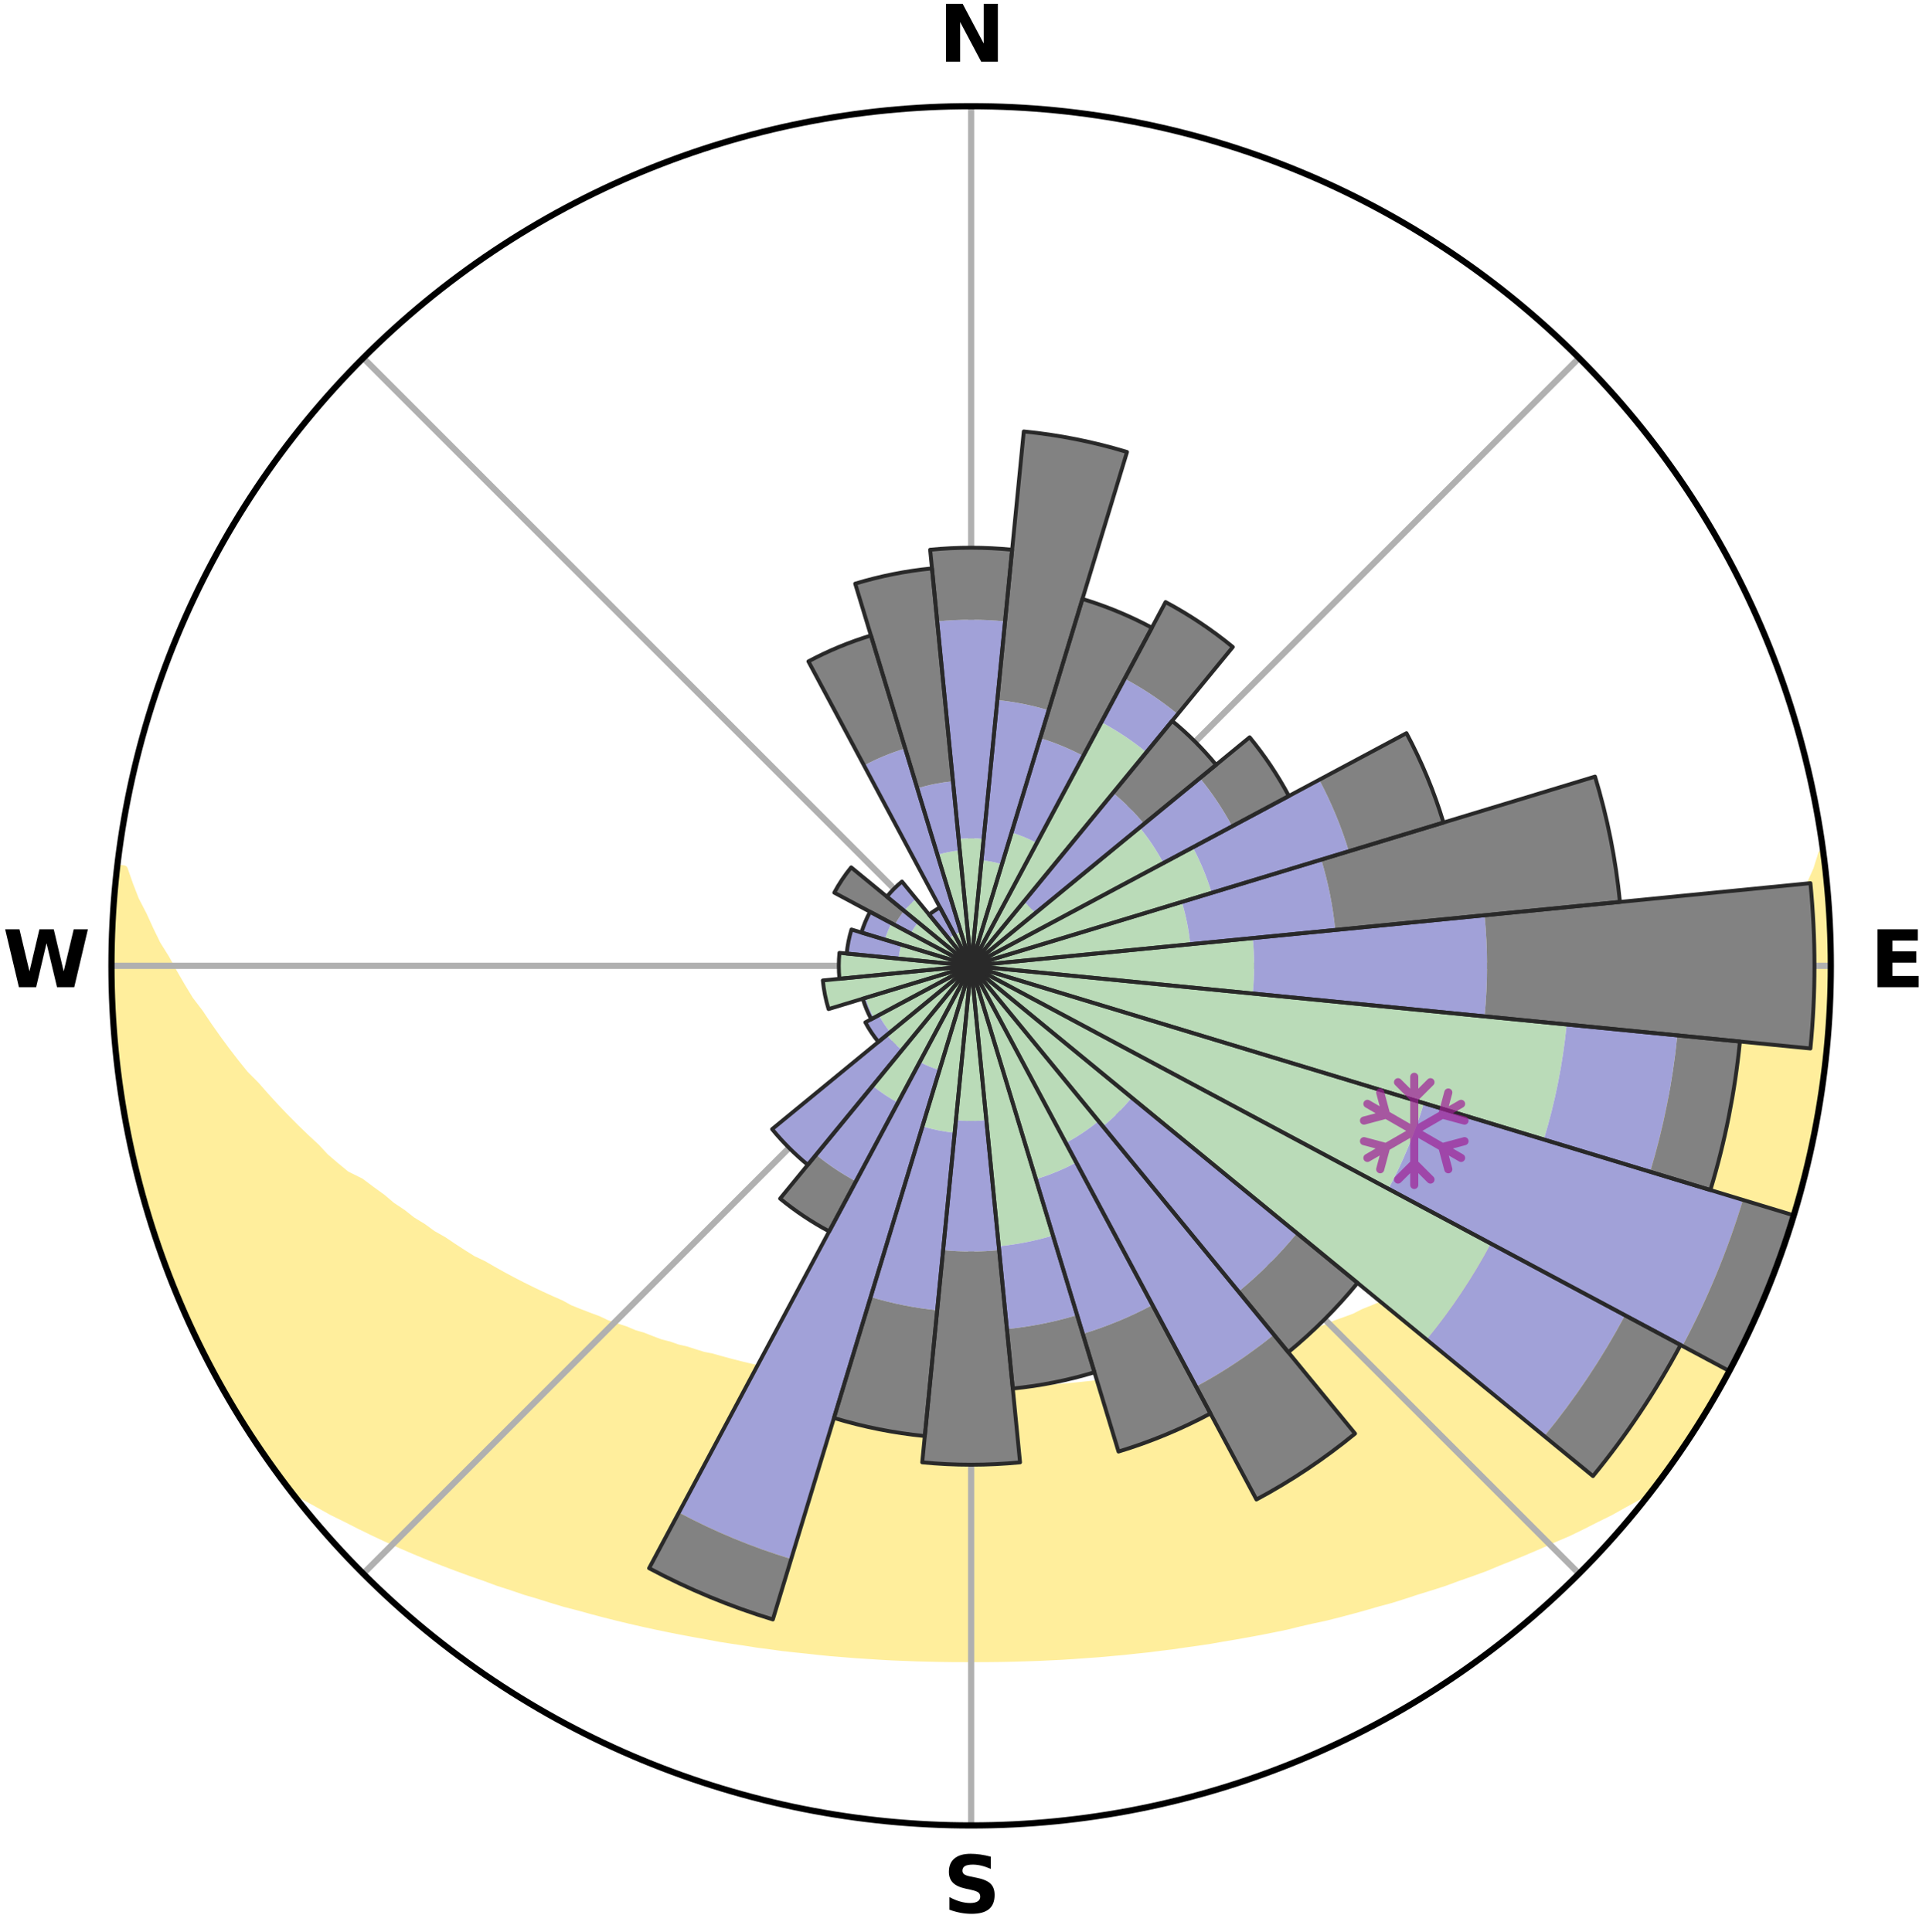 <?xml version="1.0" encoding="utf-8" standalone="no"?>
<!DOCTYPE svg PUBLIC "-//W3C//DTD SVG 1.1//EN"
  "http://www.w3.org/Graphics/SVG/1.1/DTD/svg11.dtd">
<svg xmlns:xlink="http://www.w3.org/1999/xlink" width="248.41pt" height="249.158pt" viewBox="0 0 248.41 249.158" xmlns="http://www.w3.org/2000/svg" version="1.1">
 <title>Ski Rose for Red Mountain Resort</title>
 <defs>
  <style type="text/css">*{stroke-linejoin: round; stroke-linecap: butt}</style>
 </defs>
 <g id="figure_1">
  <g id="patch_1">
   <path d="M 0 249.158 
L 248.41 249.158 
L 248.41 0 
L 0 0 
z
" style="fill: #ffffff"/>
  </g>
  <g id="axes_1">
   <g id="patch_2">
    <path d="M 236.135 124.579 
C 236.135 110.018 233.267 95.599 227.695 82.147 
C 222.122 68.695 213.955 56.471 203.659 46.175 
C 193.363 35.879 181.139 27.711 167.687 22.139 
C 154.235 16.567 139.815 13.699 125.255 13.699 
C 110.694 13.699 96.275 16.567 82.823 22.139 
C 69.371 27.711 57.147 35.879 46.851 46.175 
C 36.555 56.471 28.387 68.695 22.815 82.147 
C 17.243 95.599 14.375 110.018 14.375 124.579 
C 14.375 139.14 17.243 153.559 22.815 167.011 
C 28.387 180.463 36.555 192.687 46.851 202.983 
C 57.147 213.279 69.371 221.447 82.823 227.019 
C 96.275 232.591 110.694 235.459 125.255 235.459 
C 139.815 235.459 154.235 232.591 167.687 227.019 
C 181.139 221.447 193.363 213.279 203.659 202.983 
C 213.955 192.687 222.122 180.463 227.695 167.011 
C 233.267 153.559 236.135 139.14 236.135 124.579 
M 125.255 124.579 
C 125.255 124.579 125.255 124.579 125.255 124.579 
C 125.255 124.579 125.255 124.579 125.255 124.579 
C 125.255 124.579 125.255 124.579 125.255 124.579 
C 125.255 124.579 125.255 124.579 125.255 124.579 
C 125.255 124.579 125.255 124.579 125.255 124.579 
C 125.255 124.579 125.255 124.579 125.255 124.579 
C 125.255 124.579 125.255 124.579 125.255 124.579 
C 125.255 124.579 125.255 124.579 125.255 124.579 
C 125.255 124.579 125.255 124.579 125.255 124.579 
C 125.255 124.579 125.255 124.579 125.255 124.579 
C 125.255 124.579 125.255 124.579 125.255 124.579 
C 125.255 124.579 125.255 124.579 125.255 124.579 
C 125.255 124.579 125.255 124.579 125.255 124.579 
C 125.255 124.579 125.255 124.579 125.255 124.579 
C 125.255 124.579 125.255 124.579 125.255 124.579 
C 125.255 124.579 125.255 124.579 125.255 124.579 
z
" style="fill: #ffffff"/>
   </g>
   <g id="PolyCollection_1">
    <defs>
     <path id="mf5176dbcb3" d="M 235.177 -139.051 
L 235.008 -139.028 
L 234.376 -137.012 
L 233.486 -135.001 
L 232.711 -133.036 
L 231.884 -131.101 
L 230.813 -129.188 
L 229.895 -127.319 
L 228.938 -125.484 
L 227.945 -123.683 
L 226.719 -121.922 
L 225.661 -120.195 
L 224.573 -118.505 
L 223.257 -116.866 
L 222.114 -115.253 
L 220.946 -113.676 
L 219.753 -112.138 
L 218.539 -110.638 
L 217.303 -109.176 
L 216.047 -107.752 
L 214.773 -106.366 
L 213.481 -105.02 
L 212.174 -103.712 
L 210.852 -102.442 
L 209.516 -101.211 
L 208.169 -100.019 
L 206.81 -98.865 
L 205.442 -97.749 
L 204.066 -96.671 
L 202.859 -95.564 
L 201.467 -94.558 
L 200.071 -93.589 
L 198.84 -92.583 
L 197.435 -91.685 
L 196.192 -90.744 
L 194.782 -89.914 
L 193.532 -89.036 
L 192.277 -88.189 
L 190.866 -87.458 
L 189.609 -86.672 
L 188.35 -85.914 
L 187.091 -85.185 
L 185.831 -84.485 
L 184.572 -83.811 
L 183.315 -83.165 
L 182.06 -82.545 
L 180.808 -81.951 
L 179.56 -81.383 
L 178.316 -80.839 
L 177.076 -80.319 
L 175.842 -79.823 
L 174.723 -79.25 
L 173.498 -78.798 
L 172.28 -78.368 
L 171.168 -77.858 
L 169.961 -77.469 
L 168.762 -77.099 
L 167.661 -76.648 
L 166.476 -76.315 
L 165.382 -75.901 
L 164.29 -75.505 
L 163.127 -75.223 
L 162.044 -74.861 
L 160.898 -74.609 
L 159.826 -74.278 
L 158.757 -73.963 
L 157.692 -73.662 
L 156.577 -73.466 
L 155.524 -73.192 
L 154.475 -72.933 
L 153.43 -72.686 
L 152.39 -72.453 
L 151.354 -72.231 
L 150.323 -72.022 
L 149.297 -71.824 
L 148.275 -71.637 
L 147.257 -71.461 
L 146.244 -71.295 
L 145.235 -71.139 
L 144.231 -70.993 
L 143.231 -70.855 
L 142.234 -70.727 
L 141.242 -70.607 
L 140.254 -70.495 
L 139.269 -70.391 
L 138.287 -70.294 
L 137.309 -70.205 
L 136.334 -70.123 
L 135.362 -70.048 
L 134.397 -69.947 
L 133.428 -69.888 
L 132.462 -69.835 
L 131.497 -69.789 
L 130.534 -69.748 
L 129.573 -69.713 
L 128.613 -69.672 
L 127.653 -69.653 
L 126.694 -69.638 
L 125.734 -69.629 
L 124.775 -69.629 
L 123.816 -69.639 
L 122.857 -69.662 
L 121.897 -69.686 
L 120.937 -69.716 
L 119.976 -69.752 
L 119.013 -69.793 
L 118.048 -69.841 
L 117.086 -69.922 
L 116.119 -69.986 
L 115.149 -70.055 
L 114.177 -70.131 
L 113.202 -70.214 
L 112.225 -70.304 
L 111.243 -70.401 
L 110.259 -70.506 
L 109.287 -70.672 
L 108.297 -70.796 
L 107.303 -70.928 
L 106.306 -71.069 
L 105.304 -71.218 
L 104.298 -71.378 
L 103.288 -71.547 
L 102.274 -71.726 
L 101.255 -71.916 
L 100.231 -72.116 
L 99.204 -72.329 
L 98.172 -72.552 
L 97.09 -72.705 
L 96.046 -72.952 
L 94.998 -73.212 
L 93.945 -73.486 
L 92.888 -73.774 
L 91.828 -74.076 
L 90.699 -74.3 
L 89.628 -74.632 
L 88.553 -74.979 
L 87.4 -75.246 
L 86.316 -75.626 
L 85.147 -75.925 
L 84.054 -76.339 
L 82.958 -76.772 
L 81.77 -77.123 
L 80.667 -77.593 
L 79.465 -77.983 
L 78.256 -78.393 
L 77.144 -78.923 
L 75.924 -79.375 
L 74.697 -79.849 
L 73.464 -80.345 
L 72.345 -80.964 
L 71.106 -81.507 
L 69.862 -82.075 
L 68.615 -82.668 
L 67.364 -83.286 
L 66.112 -83.931 
L 64.858 -84.603 
L 63.603 -85.302 
L 62.348 -86.03 
L 60.945 -86.697 
L 59.689 -87.484 
L 58.435 -88.299 
L 57.185 -89.144 
L 55.778 -89.939 
L 54.533 -90.847 
L 53.128 -91.709 
L 51.894 -92.681 
L 50.496 -93.613 
L 49.275 -94.65 
L 47.887 -95.653 
L 46.506 -96.693 
L 44.652 -97.61 
L 43.284 -98.734 
L 41.925 -99.896 
L 40.764 -101.148 
L 39.431 -102.383 
L 38.111 -103.658 
L 36.806 -104.97 
L 35.517 -106.322 
L 34.245 -107.711 
L 32.991 -109.139 
L 31.562 -110.577 
L 30.349 -112.084 
L 29.158 -113.63 
L 27.992 -115.214 
L 26.851 -116.835 
L 25.737 -118.492 
L 24.453 -120.178 
L 23.397 -121.912 
L 22.374 -123.681 
L 21.384 -125.486 
L 20.234 -127.329 
L 19.321 -129.204 
L 18.45 -131.112 
L 17.439 -133.064 
L 16.676 -135.034 
L 15.979 -137.03 
L 15.119 -137.127 
L 15.119 -137.127 
L 14.912 -135.204 
L 14.738 -133.277 
L 14.596 -131.347 
L 14.487 -129.415 
L 14.5 -127.479 
L 14.457 -125.546 
L 14.445 -123.612 
L 14.558 -121.68 
L 14.533 -119.745 
L 14.619 -117.812 
L 14.735 -115.881 
L 14.979 -113.961 
L 15.158 -112.035 
L 15.368 -110.112 
L 15.609 -108.192 
L 15.979 -106.293 
L 16.281 -104.382 
L 16.613 -102.476 
L 17.077 -100.597 
L 17.471 -98.702 
L 18.056 -96.856 
L 18.454 -94.96 
L 18.995 -93.103 
L 19.511 -91.238 
L 20.161 -89.415 
L 20.739 -87.568 
L 21.451 -85.768 
L 22.092 -83.942 
L 22.911 -82.187 
L 23.615 -80.385 
L 24.397 -78.615 
L 25.26 -76.884 
L 26.061 -75.123 
L 26.943 -73.401 
L 27.815 -71.673 
L 28.774 -69.993 
L 29.721 -68.305 
L 30.764 -66.675 
L 31.79 -65.035 
L 32.804 -63.387 
L 33.89 -61.786 
L 34.99 -60.194 
L 36.124 -58.625 
L 37.526 -57.262 
L 39.259 -56.175 
L 41.07 -55.182 
L 42.84 -54.19 
L 44.675 -53.288 
L 46.463 -52.379 
L 48.253 -51.507 
L 50.046 -50.671 
L 51.838 -49.87 
L 53.629 -49.101 
L 55.417 -48.364 
L 57.201 -47.659 
L 58.981 -46.983 
L 60.756 -46.336 
L 62.526 -45.718 
L 64.251 -45.078 
L 66.009 -44.513 
L 67.726 -43.926 
L 69.47 -43.412 
L 71.176 -42.876 
L 72.878 -42.363 
L 74.601 -41.92 
L 76.29 -41.453 
L 77.973 -41.009 
L 79.651 -40.587 
L 81.322 -40.185 
L 82.987 -39.804 
L 84.647 -39.442 
L 86.3 -39.099 
L 87.946 -38.776 
L 89.587 -38.469 
L 91.221 -38.18 
L 92.837 -37.874 
L 94.461 -37.619 
L 96.079 -37.381 
L 97.681 -37.127 
L 99.289 -36.919 
L 100.883 -36.698 
L 102.481 -36.52 
L 104.074 -36.355 
L 105.657 -36.18 
L 107.238 -36.022 
L 108.819 -35.898 
L 110.393 -35.769 
L 111.967 -35.669 
L 113.536 -35.567 
L 115.103 -35.48 
L 116.67 -35.419 
L 118.233 -35.358 
L 119.795 -35.319 
L 121.356 -35.285 
L 122.916 -35.264 
L 124.475 -35.26 
L 126.034 -35.259 
L 127.594 -35.267 
L 129.154 -35.284 
L 130.714 -35.317 
L 132.276 -35.364 
L 133.84 -35.415 
L 135.405 -35.489 
L 136.974 -35.564 
L 138.543 -35.665 
L 140.115 -35.78 
L 141.692 -35.891 
L 143.269 -36.036 
L 144.854 -36.174 
L 146.437 -36.348 
L 148.031 -36.512 
L 149.621 -36.716 
L 151.223 -36.91 
L 152.822 -37.147 
L 154.435 -37.37 
L 156.052 -37.61 
L 157.664 -37.898 
L 159.293 -38.169 
L 160.927 -38.458 
L 162.569 -38.763 
L 164.215 -39.088 
L 165.869 -39.429 
L 167.509 -39.831 
L 169.173 -40.214 
L 170.866 -40.574 
L 172.545 -40.995 
L 174.228 -41.44 
L 175.918 -41.905 
L 177.612 -42.395 
L 179.343 -42.861 
L 181.05 -43.397 
L 182.76 -43.959 
L 184.512 -44.498 
L 186.27 -45.063 
L 187.997 -45.702 
L 189.767 -46.32 
L 191.542 -46.967 
L 193.278 -47.693 
L 195.061 -48.399 
L 196.848 -49.135 
L 198.638 -49.904 
L 200.429 -50.706 
L 202.273 -51.492 
L 204.064 -52.364 
L 205.852 -53.273 
L 207.686 -54.176 
L 209.457 -55.168 
L 211.268 -56.161 
L 213.001 -57.249 
L 214.386 -58.626 
L 215.512 -60.199 
L 216.628 -61.78 
L 217.694 -63.395 
L 218.723 -65.033 
L 219.787 -66.65 
L 220.675 -68.372 
L 221.757 -69.981 
L 222.661 -71.692 
L 223.573 -73.398 
L 224.407 -75.144 
L 225.288 -76.866 
L 226.122 -78.611 
L 226.909 -80.379 
L 227.647 -82.167 
L 228.39 -83.953 
L 229.027 -85.78 
L 229.77 -87.568 
L 230.315 -89.426 
L 230.943 -91.256 
L 231.56 -93.09 
L 231.976 -94.983 
L 232.507 -96.842 
L 232.996 -98.713 
L 233.438 -100.595 
L 233.849 -102.485 
L 234.219 -104.384 
L 234.551 -106.289 
L 234.85 -108.2 
L 235.105 -110.117 
L 235.32 -112.039 
L 235.497 -113.964 
L 235.651 -115.891 
L 235.925 -117.81 
L 236.009 -119.743 
L 236.041 -121.678 
L 236.036 -123.612 
L 235.995 -125.545 
L 236.092 -127.481 
L 236.004 -129.414 
L 235.882 -131.345 
L 235.707 -133.272 
L 235.499 -135.194 
L 235.261 -137.113 
L 235.177 -139.051 
z
" style="stroke: #ffee9c"/>
    </defs>
    <g clip-path="url(#pbd0511b942)">
     <use xlink:href="#mf5176dbcb3" x="0" y="249.158" style="fill: #ffee9c; stroke: #ffee9c"/>
    </g>
   </g>
   <g id="matplotlib.axis_1">
    <g id="xtick_1">
     <g id="line2d_1">
      <path d="M 125.255 124.579 
L 125.255 13.699 
" clip-path="url(#pbd0511b942)" style="fill: none; stroke: #b0b0b0; stroke-width: 0.8; stroke-linecap: square"/>
     </g>
     <g id="text_1">
      <!-- N -->
      <g transform="translate(121.07 7.958) scale(0.1 -0.1)">
       <defs>
        <path id="DejaVuSans-Bold-4e" d="M 588 4666 
L 1931 4666 
L 3628 1466 
L 3628 4666 
L 4769 4666 
L 4769 0 
L 3425 0 
L 1728 3200 
L 1728 0 
L 588 0 
L 588 4666 
z
" transform="scale(0.016)"/>
       </defs>
       <use xlink:href="#DejaVuSans-Bold-4e"/>
      </g>
     </g>
    </g>
    <g id="xtick_2">
     <g id="line2d_2">
      <path d="M 125.255 124.579 
L 203.659 46.175 
" clip-path="url(#pbd0511b942)" style="fill: none; stroke: #b0b0b0; stroke-width: 0.8; stroke-linecap: square"/>
     </g>
    </g>
    <g id="xtick_3">
     <g id="line2d_3">
      <path d="M 125.255 124.579 
L 236.135 124.579 
" clip-path="url(#pbd0511b942)" style="fill: none; stroke: #b0b0b0; stroke-width: 0.8; stroke-linecap: square"/>
     </g>
     <g id="text_2">
      <!-- E -->
      <g transform="translate(241.219 127.338) scale(0.1 -0.1)">
       <defs>
        <path id="DejaVuSans-Bold-45" d="M 588 4666 
L 3834 4666 
L 3834 3756 
L 1791 3756 
L 1791 2888 
L 3713 2888 
L 3713 1978 
L 1791 1978 
L 1791 909 
L 3903 909 
L 3903 0 
L 588 0 
L 588 4666 
z
" transform="scale(0.016)"/>
       </defs>
       <use xlink:href="#DejaVuSans-Bold-45"/>
      </g>
     </g>
    </g>
    <g id="xtick_4">
     <g id="line2d_4">
      <path d="M 125.255 124.579 
L 203.659 202.983 
" clip-path="url(#pbd0511b942)" style="fill: none; stroke: #b0b0b0; stroke-width: 0.8; stroke-linecap: square"/>
     </g>
    </g>
    <g id="xtick_5">
     <g id="line2d_5">
      <path d="M 125.255 124.579 
L 125.255 235.459 
" clip-path="url(#pbd0511b942)" style="fill: none; stroke: #b0b0b0; stroke-width: 0.8; stroke-linecap: square"/>
     </g>
     <g id="text_3">
      <!-- S -->
      <g transform="translate(121.654 246.718) scale(0.1 -0.1)">
       <defs>
        <path id="DejaVuSans-Bold-53" d="M 3834 4519 
L 3834 3531 
Q 3450 3703 3084 3790 
Q 2719 3878 2394 3878 
Q 1963 3878 1756 3759 
Q 1550 3641 1550 3391 
Q 1550 3203 1689 3098 
Q 1828 2994 2194 2919 
L 2706 2816 
Q 3484 2659 3812 2340 
Q 4141 2022 4141 1434 
Q 4141 663 3683 286 
Q 3225 -91 2284 -91 
Q 1841 -91 1394 -6 
Q 947 78 500 244 
L 500 1259 
Q 947 1022 1364 901 
Q 1781 781 2169 781 
Q 2563 781 2772 912 
Q 2981 1044 2981 1288 
Q 2981 1506 2839 1625 
Q 2697 1744 2272 1838 
L 1806 1941 
Q 1106 2091 782 2419 
Q 459 2747 459 3303 
Q 459 4000 909 4375 
Q 1359 4750 2203 4750 
Q 2588 4750 2994 4692 
Q 3400 4634 3834 4519 
z
" transform="scale(0.016)"/>
       </defs>
       <use xlink:href="#DejaVuSans-Bold-53"/>
      </g>
     </g>
    </g>
    <g id="xtick_6">
     <g id="line2d_6">
      <path d="M 125.255 124.579 
L 46.851 202.983 
" clip-path="url(#pbd0511b942)" style="fill: none; stroke: #b0b0b0; stroke-width: 0.8; stroke-linecap: square"/>
     </g>
    </g>
    <g id="xtick_7">
     <g id="line2d_7">
      <path d="M 125.255 124.579 
L 14.375 124.579 
" clip-path="url(#pbd0511b942)" style="fill: none; stroke: #b0b0b0; stroke-width: 0.8; stroke-linecap: square"/>
     </g>
     <g id="text_4">
      <!-- W -->
      <g transform="translate(0.36 127.338) scale(0.1 -0.1)">
       <defs>
        <path id="DejaVuSans-Bold-57" d="M 191 4666 
L 1344 4666 
L 2150 1275 
L 2950 4666 
L 4109 4666 
L 4909 1275 
L 5716 4666 
L 6859 4666 
L 5759 0 
L 4372 0 
L 3525 3547 
L 2688 0 
L 1300 0 
L 191 4666 
z
" transform="scale(0.016)"/>
       </defs>
       <use xlink:href="#DejaVuSans-Bold-57"/>
      </g>
     </g>
    </g>
    <g id="xtick_8">
     <g id="line2d_8">
      <path d="M 125.255 124.579 
L 46.851 46.175 
" clip-path="url(#pbd0511b942)" style="fill: none; stroke: #b0b0b0; stroke-width: 0.8; stroke-linecap: square"/>
     </g>
    </g>
   </g>
   <g id="matplotlib.axis_2"/>
   <g id="patch_3">
    <path d="M 125.255 124.579 
C 125.255 124.579 125.255 124.579 125.255 124.579 
C 125.255 124.579 125.255 124.579 125.255 124.579 
L 125.255 124.579 
C 125.255 124.579 125.255 124.579 125.255 124.579 
C 125.255 124.579 125.255 124.579 125.255 124.579 
z
" clip-path="url(#pbd0511b942)" style="fill: #d9d9d9"/>
   </g>
   <g id="patch_4">
    <path d="M 125.255 124.579 
C 125.255 124.579 125.255 124.579 125.255 124.579 
C 125.255 124.579 125.255 124.579 125.255 124.579 
L 125.255 124.579 
C 125.255 124.579 125.255 124.579 125.255 124.579 
C 125.255 124.579 125.255 124.579 125.255 124.579 
z
" clip-path="url(#pbd0511b942)" style="fill: #d9d9d9"/>
   </g>
   <g id="patch_5">
    <path d="M 125.255 124.579 
C 125.255 124.579 125.255 124.579 125.255 124.579 
C 125.255 124.579 125.255 124.579 125.255 124.579 
L 125.255 124.579 
C 125.255 124.579 125.255 124.579 125.255 124.579 
C 125.255 124.579 125.255 124.579 125.255 124.579 
z
" clip-path="url(#pbd0511b942)" style="fill: #d9d9d9"/>
   </g>
   <g id="patch_6">
    <path d="M 125.255 124.579 
C 125.255 124.579 125.255 124.579 125.255 124.579 
C 125.255 124.579 125.255 124.579 125.255 124.579 
L 125.255 124.579 
C 125.255 124.579 125.255 124.579 125.255 124.579 
C 125.255 124.579 125.255 124.579 125.255 124.579 
z
" clip-path="url(#pbd0511b942)" style="fill: #d9d9d9"/>
   </g>
   <g id="patch_7">
    <path d="M 125.255 124.579 
C 125.255 124.579 125.255 124.579 125.255 124.579 
C 125.255 124.579 125.255 124.579 125.255 124.579 
L 125.255 124.579 
C 125.255 124.579 125.255 124.579 125.255 124.579 
C 125.255 124.579 125.255 124.579 125.255 124.579 
z
" clip-path="url(#pbd0511b942)" style="fill: #d9d9d9"/>
   </g>
   <g id="patch_8">
    <path d="M 125.255 124.579 
C 125.255 124.579 125.255 124.579 125.255 124.579 
C 125.255 124.579 125.255 124.579 125.255 124.579 
L 125.255 124.579 
C 125.255 124.579 125.255 124.579 125.255 124.579 
C 125.255 124.579 125.255 124.579 125.255 124.579 
z
" clip-path="url(#pbd0511b942)" style="fill: #d9d9d9"/>
   </g>
   <g id="patch_9">
    <path d="M 125.255 124.579 
C 125.255 124.579 125.255 124.579 125.255 124.579 
C 125.255 124.579 125.255 124.579 125.255 124.579 
L 125.255 124.579 
C 125.255 124.579 125.255 124.579 125.255 124.579 
C 125.255 124.579 125.255 124.579 125.255 124.579 
z
" clip-path="url(#pbd0511b942)" style="fill: #d9d9d9"/>
   </g>
   <g id="patch_10">
    <path d="M 125.255 124.579 
C 125.255 124.579 125.255 124.579 125.255 124.579 
C 125.255 124.579 125.255 124.579 125.255 124.579 
L 125.255 124.579 
C 125.255 124.579 125.255 124.579 125.255 124.579 
C 125.255 124.579 125.255 124.579 125.255 124.579 
z
" clip-path="url(#pbd0511b942)" style="fill: #d9d9d9"/>
   </g>
   <g id="patch_11">
    <path d="M 125.255 124.579 
C 125.255 124.579 125.255 124.579 125.255 124.579 
C 125.255 124.579 125.255 124.579 125.255 124.579 
L 125.255 124.579 
C 125.255 124.579 125.255 124.579 125.255 124.579 
C 125.255 124.579 125.255 124.579 125.255 124.579 
z
" clip-path="url(#pbd0511b942)" style="fill: #d9d9d9"/>
   </g>
   <g id="patch_12">
    <path d="M 125.255 124.579 
C 125.255 124.579 125.255 124.579 125.255 124.579 
C 125.255 124.579 125.255 124.579 125.255 124.579 
L 125.255 124.579 
C 125.255 124.579 125.255 124.579 125.255 124.579 
C 125.255 124.579 125.255 124.579 125.255 124.579 
z
" clip-path="url(#pbd0511b942)" style="fill: #d9d9d9"/>
   </g>
   <g id="patch_13">
    <path d="M 125.255 124.579 
C 125.255 124.579 125.255 124.579 125.255 124.579 
C 125.255 124.579 125.255 124.579 125.255 124.579 
L 125.255 124.579 
C 125.255 124.579 125.255 124.579 125.255 124.579 
C 125.255 124.579 125.255 124.579 125.255 124.579 
z
" clip-path="url(#pbd0511b942)" style="fill: #d9d9d9"/>
   </g>
   <g id="patch_14">
    <path d="M 125.255 124.579 
C 125.255 124.579 125.255 124.579 125.255 124.579 
C 125.255 124.579 125.255 124.579 125.255 124.579 
L 125.255 124.579 
C 125.255 124.579 125.255 124.579 125.255 124.579 
C 125.255 124.579 125.255 124.579 125.255 124.579 
z
" clip-path="url(#pbd0511b942)" style="fill: #d9d9d9"/>
   </g>
   <g id="patch_15">
    <path d="M 125.255 124.579 
C 125.255 124.579 125.255 124.579 125.255 124.579 
C 125.255 124.579 125.255 124.579 125.255 124.579 
L 125.255 124.579 
C 125.255 124.579 125.255 124.579 125.255 124.579 
C 125.255 124.579 125.255 124.579 125.255 124.579 
z
" clip-path="url(#pbd0511b942)" style="fill: #d9d9d9"/>
   </g>
   <g id="patch_16">
    <path d="M 125.255 124.579 
C 125.255 124.579 125.255 124.579 125.255 124.579 
C 125.255 124.579 125.255 124.579 125.255 124.579 
L 125.255 124.579 
C 125.255 124.579 125.255 124.579 125.255 124.579 
C 125.255 124.579 125.255 124.579 125.255 124.579 
z
" clip-path="url(#pbd0511b942)" style="fill: #d9d9d9"/>
   </g>
   <g id="patch_17">
    <path d="M 125.255 124.579 
C 125.255 124.579 125.255 124.579 125.255 124.579 
C 125.255 124.579 125.255 124.579 125.255 124.579 
L 125.255 124.579 
C 125.255 124.579 125.255 124.579 125.255 124.579 
C 125.255 124.579 125.255 124.579 125.255 124.579 
z
" clip-path="url(#pbd0511b942)" style="fill: #d9d9d9"/>
   </g>
   <g id="patch_18">
    <path d="M 125.255 124.579 
C 125.255 124.579 125.255 124.579 125.255 124.579 
C 125.255 124.579 125.255 124.579 125.255 124.579 
L 125.255 124.579 
C 125.255 124.579 125.255 124.579 125.255 124.579 
C 125.255 124.579 125.255 124.579 125.255 124.579 
z
" clip-path="url(#pbd0511b942)" style="fill: #d9d9d9"/>
   </g>
   <g id="patch_19">
    <path d="M 125.255 124.579 
C 125.255 124.579 125.255 124.579 125.255 124.579 
C 125.255 124.579 125.255 124.579 125.255 124.579 
L 125.255 124.579 
C 125.255 124.579 125.255 124.579 125.255 124.579 
C 125.255 124.579 125.255 124.579 125.255 124.579 
z
" clip-path="url(#pbd0511b942)" style="fill: #d9d9d9"/>
   </g>
   <g id="patch_20">
    <path d="M 125.255 124.579 
C 125.255 124.579 125.255 124.579 125.255 124.579 
C 125.255 124.579 125.255 124.579 125.255 124.579 
L 125.255 124.579 
C 125.255 124.579 125.255 124.579 125.255 124.579 
C 125.255 124.579 125.255 124.579 125.255 124.579 
z
" clip-path="url(#pbd0511b942)" style="fill: #d9d9d9"/>
   </g>
   <g id="patch_21">
    <path d="M 125.255 124.579 
C 125.255 124.579 125.255 124.579 125.255 124.579 
C 125.255 124.579 125.255 124.579 125.255 124.579 
L 125.255 124.579 
C 125.255 124.579 125.255 124.579 125.255 124.579 
C 125.255 124.579 125.255 124.579 125.255 124.579 
z
" clip-path="url(#pbd0511b942)" style="fill: #d9d9d9"/>
   </g>
   <g id="patch_22">
    <path d="M 125.255 124.579 
C 125.255 124.579 125.255 124.579 125.255 124.579 
C 125.255 124.579 125.255 124.579 125.255 124.579 
L 125.255 124.579 
C 125.255 124.579 125.255 124.579 125.255 124.579 
C 125.255 124.579 125.255 124.579 125.255 124.579 
z
" clip-path="url(#pbd0511b942)" style="fill: #d9d9d9"/>
   </g>
   <g id="patch_23">
    <path d="M 125.255 124.579 
C 125.255 124.579 125.255 124.579 125.255 124.579 
C 125.255 124.579 125.255 124.579 125.255 124.579 
L 125.255 124.579 
C 125.255 124.579 125.255 124.579 125.255 124.579 
C 125.255 124.579 125.255 124.579 125.255 124.579 
z
" clip-path="url(#pbd0511b942)" style="fill: #d9d9d9"/>
   </g>
   <g id="patch_24">
    <path d="M 125.255 124.579 
C 125.255 124.579 125.255 124.579 125.255 124.579 
C 125.255 124.579 125.255 124.579 125.255 124.579 
L 125.255 124.579 
C 125.255 124.579 125.255 124.579 125.255 124.579 
C 125.255 124.579 125.255 124.579 125.255 124.579 
z
" clip-path="url(#pbd0511b942)" style="fill: #d9d9d9"/>
   </g>
   <g id="patch_25">
    <path d="M 125.255 124.579 
C 125.255 124.579 125.255 124.579 125.255 124.579 
C 125.255 124.579 125.255 124.579 125.255 124.579 
L 125.255 124.579 
C 125.255 124.579 125.255 124.579 125.255 124.579 
C 125.255 124.579 125.255 124.579 125.255 124.579 
z
" clip-path="url(#pbd0511b942)" style="fill: #d9d9d9"/>
   </g>
   <g id="patch_26">
    <path d="M 125.255 124.579 
C 125.255 124.579 125.255 124.579 125.255 124.579 
C 125.255 124.579 125.255 124.579 125.255 124.579 
L 125.255 124.579 
C 125.255 124.579 125.255 124.579 125.255 124.579 
C 125.255 124.579 125.255 124.579 125.255 124.579 
z
" clip-path="url(#pbd0511b942)" style="fill: #d9d9d9"/>
   </g>
   <g id="patch_27">
    <path d="M 125.255 124.579 
C 125.255 124.579 125.255 124.579 125.255 124.579 
C 125.255 124.579 125.255 124.579 125.255 124.579 
L 125.255 124.579 
C 125.255 124.579 125.255 124.579 125.255 124.579 
C 125.255 124.579 125.255 124.579 125.255 124.579 
z
" clip-path="url(#pbd0511b942)" style="fill: #d9d9d9"/>
   </g>
   <g id="patch_28">
    <path d="M 125.255 124.579 
C 125.255 124.579 125.255 124.579 125.255 124.579 
C 125.255 124.579 125.255 124.579 125.255 124.579 
L 125.255 124.579 
C 125.255 124.579 125.255 124.579 125.255 124.579 
C 125.255 124.579 125.255 124.579 125.255 124.579 
z
" clip-path="url(#pbd0511b942)" style="fill: #d9d9d9"/>
   </g>
   <g id="patch_29">
    <path d="M 125.255 124.579 
C 125.255 124.579 125.255 124.579 125.255 124.579 
C 125.255 124.579 125.255 124.579 125.255 124.579 
L 125.255 124.579 
C 125.255 124.579 125.255 124.579 125.255 124.579 
C 125.255 124.579 125.255 124.579 125.255 124.579 
z
" clip-path="url(#pbd0511b942)" style="fill: #d9d9d9"/>
   </g>
   <g id="patch_30">
    <path d="M 125.255 124.579 
C 125.255 124.579 125.255 124.579 125.255 124.579 
C 125.255 124.579 125.255 124.579 125.255 124.579 
L 125.255 124.579 
C 125.255 124.579 125.255 124.579 125.255 124.579 
C 125.255 124.579 125.255 124.579 125.255 124.579 
z
" clip-path="url(#pbd0511b942)" style="fill: #d9d9d9"/>
   </g>
   <g id="patch_31">
    <path d="M 125.255 124.579 
C 125.255 124.579 125.255 124.579 125.255 124.579 
C 125.255 124.579 125.255 124.579 125.255 124.579 
L 125.255 124.579 
C 125.255 124.579 125.255 124.579 125.255 124.579 
C 125.255 124.579 125.255 124.579 125.255 124.579 
z
" clip-path="url(#pbd0511b942)" style="fill: #d9d9d9"/>
   </g>
   <g id="patch_32">
    <path d="M 125.255 124.579 
C 125.255 124.579 125.255 124.579 125.255 124.579 
C 125.255 124.579 125.255 124.579 125.255 124.579 
L 125.255 124.579 
C 125.255 124.579 125.255 124.579 125.255 124.579 
C 125.255 124.579 125.255 124.579 125.255 124.579 
z
" clip-path="url(#pbd0511b942)" style="fill: #d9d9d9"/>
   </g>
   <g id="patch_33">
    <path d="M 125.255 124.579 
C 125.255 124.579 125.255 124.579 125.255 124.579 
C 125.255 124.579 125.255 124.579 125.255 124.579 
L 125.255 124.579 
C 125.255 124.579 125.255 124.579 125.255 124.579 
C 125.255 124.579 125.255 124.579 125.255 124.579 
z
" clip-path="url(#pbd0511b942)" style="fill: #d9d9d9"/>
   </g>
   <g id="patch_34">
    <path d="M 125.255 124.579 
C 125.255 124.579 125.255 124.579 125.255 124.579 
C 125.255 124.579 125.255 124.579 125.255 124.579 
L 125.255 124.579 
C 125.255 124.579 125.255 124.579 125.255 124.579 
C 125.255 124.579 125.255 124.579 125.255 124.579 
z
" clip-path="url(#pbd0511b942)" style="fill: #d9d9d9"/>
   </g>
   <g id="patch_35">
    <path d="M 125.255 124.579 
C 125.255 124.579 125.255 124.579 125.255 124.579 
C 125.255 124.579 125.255 124.579 125.255 124.579 
L 126.867 108.21 
C 126.331 108.157 125.793 108.131 125.255 108.131 
C 124.716 108.131 124.178 108.157 123.643 108.21 
z
" clip-path="url(#pbd0511b942)" style="fill: #badbb8"/>
   </g>
   <g id="patch_36">
    <path d="M 125.255 124.579 
C 125.255 124.579 125.255 124.579 125.255 124.579 
C 125.255 124.579 125.255 124.579 125.255 124.579 
L 129.228 111.482 
C 128.799 111.352 128.364 111.244 127.925 111.156 
C 127.485 111.069 127.042 111.003 126.596 110.959 
z
" clip-path="url(#pbd0511b942)" style="fill: #badbb8"/>
   </g>
   <g id="patch_37">
    <path d="M 125.255 124.579 
C 125.255 124.579 125.255 124.579 125.255 124.579 
C 125.255 124.579 125.255 124.579 125.255 124.579 
L 133.721 108.739 
C 133.203 108.462 132.671 108.211 132.128 107.986 
C 131.585 107.761 131.031 107.563 130.468 107.392 
z
" clip-path="url(#pbd0511b942)" style="fill: #badbb8"/>
   </g>
   <g id="patch_38">
    <path d="M 125.255 124.579 
C 125.255 124.579 125.255 124.579 125.255 124.579 
C 125.255 124.579 125.255 124.579 125.255 124.579 
L 147.858 97.037 
C 146.957 96.297 146.02 95.602 145.05 94.954 
C 144.08 94.306 143.079 93.706 142.051 93.156 
z
" clip-path="url(#pbd0511b942)" style="fill: #badbb8"/>
   </g>
   <g id="patch_39">
    <path d="M 125.255 124.579 
C 125.255 124.579 125.255 124.579 125.255 124.579 
C 125.255 124.579 125.255 124.579 125.255 124.579 
L 133.525 117.792 
C 133.303 117.521 133.068 117.262 132.82 117.014 
C 132.572 116.766 132.313 116.531 132.042 116.309 
z
" clip-path="url(#pbd0511b942)" style="fill: #badbb8"/>
   </g>
   <g id="patch_40">
    <path d="M 125.255 124.579 
C 125.255 124.579 125.255 124.579 125.255 124.579 
C 125.255 124.579 125.255 124.579 125.255 124.579 
L 150.056 111.323 
C 149.622 110.511 149.149 109.721 148.637 108.955 
C 148.126 108.19 147.577 107.45 146.993 106.739 
z
" clip-path="url(#pbd0511b942)" style="fill: #badbb8"/>
   </g>
   <g id="patch_41">
    <path d="M 125.255 124.579 
C 125.255 124.579 125.255 124.579 125.255 124.579 
C 125.255 124.579 125.255 124.579 125.255 124.579 
L 156.278 115.168 
C 155.97 114.153 155.612 113.153 155.206 112.173 
C 154.8 111.193 154.346 110.233 153.846 109.297 
z
" clip-path="url(#pbd0511b942)" style="fill: #badbb8"/>
   </g>
   <g id="patch_42">
    <path d="M 125.255 124.579 
C 125.255 124.579 125.255 124.579 125.255 124.579 
C 125.255 124.579 125.255 124.579 125.255 124.579 
L 153.516 121.796 
C 153.425 120.871 153.288 119.951 153.107 119.039 
C 152.926 118.127 152.7 117.225 152.43 116.336 
z
" clip-path="url(#pbd0511b942)" style="fill: #badbb8"/>
   </g>
   <g id="patch_43">
    <path d="M 125.255 124.579 
C 125.255 124.579 125.255 124.579 125.255 124.579 
C 125.255 124.579 125.255 124.579 125.255 124.579 
L 161.575 128.156 
C 161.692 126.967 161.751 125.774 161.751 124.579 
C 161.751 123.385 161.692 122.191 161.575 121.002 
z
" clip-path="url(#pbd0511b942)" style="fill: #badbb8"/>
   </g>
   <g id="patch_44">
    <path d="M 125.255 124.579 
C 125.255 124.579 125.255 124.579 125.255 124.579 
C 125.255 124.579 125.255 124.579 125.255 124.579 
L 199.115 146.984 
C 199.848 144.567 200.462 142.115 200.955 139.637 
C 201.448 137.159 201.819 134.659 202.067 132.144 
z
" clip-path="url(#pbd0511b942)" style="fill: #badbb8"/>
   </g>
   <g id="patch_45">
    <path d="M 125.255 124.579 
C 125.255 124.579 125.255 124.579 125.255 124.579 
C 125.255 124.579 125.255 124.579 125.255 124.579 
L 179.083 153.351 
C 180.025 151.589 180.879 149.782 181.644 147.936 
C 182.408 146.09 183.082 144.208 183.662 142.297 
z
" clip-path="url(#pbd0511b942)" style="fill: #badbb8"/>
   </g>
   <g id="patch_46">
    <path d="M 125.255 124.579 
C 125.255 124.579 125.255 124.579 125.255 124.579 
C 125.255 124.579 125.255 124.579 125.255 124.579 
L 183.999 172.79 
C 185.577 170.867 187.06 168.868 188.442 166.799 
C 189.824 164.731 191.104 162.596 192.276 160.403 
z
" clip-path="url(#pbd0511b942)" style="fill: #badbb8"/>
   </g>
   <g id="patch_47">
    <path d="M 125.255 124.579 
C 125.255 124.579 125.255 124.579 125.255 124.579 
C 125.255 124.579 125.255 124.579 125.255 124.579 
L 142.254 145.292 
C 142.932 144.736 143.582 144.146 144.202 143.526 
C 144.822 142.906 145.412 142.256 145.968 141.578 
z
" clip-path="url(#pbd0511b942)" style="fill: #badbb8"/>
   </g>
   <g id="patch_48">
    <path d="M 125.255 124.579 
C 125.255 124.579 125.255 124.579 125.255 124.579 
C 125.255 124.579 125.255 124.579 125.255 124.579 
L 137.467 147.427 
C 138.215 147.027 138.943 146.591 139.648 146.12 
C 140.353 145.649 141.035 145.143 141.69 144.605 
z
" clip-path="url(#pbd0511b942)" style="fill: #badbb8"/>
   </g>
   <g id="patch_49">
    <path d="M 125.255 124.579 
C 125.255 124.579 125.255 124.579 125.255 124.579 
C 125.255 124.579 125.255 124.579 125.255 124.579 
L 133.604 152.103 
C 134.505 151.829 135.392 151.512 136.262 151.152 
C 137.131 150.791 137.983 150.389 138.813 149.945 
z
" clip-path="url(#pbd0511b942)" style="fill: #badbb8"/>
   </g>
   <g id="patch_50">
    <path d="M 125.255 124.579 
C 125.255 124.579 125.255 124.579 125.255 124.579 
C 125.255 124.579 125.255 124.579 125.255 124.579 
L 128.818 160.757 
C 130.002 160.64 131.18 160.466 132.347 160.233 
C 133.514 160.001 134.669 159.712 135.808 159.367 
z
" clip-path="url(#pbd0511b942)" style="fill: #badbb8"/>
   </g>
   <g id="patch_51">
    <path d="M 125.255 124.579 
C 125.255 124.579 125.255 124.579 125.255 124.579 
C 125.255 124.579 125.255 124.579 125.255 124.579 
L 123.293 144.498 
C 123.945 144.562 124.6 144.595 125.255 144.595 
C 125.91 144.595 126.565 144.562 127.217 144.498 
z
" clip-path="url(#pbd0511b942)" style="fill: #badbb8"/>
   </g>
   <g id="patch_52">
    <path d="M 125.255 124.579 
C 125.255 124.579 125.255 124.579 125.255 124.579 
C 125.255 124.579 125.255 124.579 125.255 124.579 
L 118.973 145.287 
C 119.651 145.492 120.339 145.664 121.033 145.803 
C 121.728 145.941 122.429 146.045 123.134 146.114 
z
" clip-path="url(#pbd0511b942)" style="fill: #badbb8"/>
   </g>
   <g id="patch_53">
    <path d="M 125.255 124.579 
C 125.255 124.579 125.255 124.579 125.255 124.579 
C 125.255 124.579 125.255 124.579 125.255 124.579 
L 118.627 136.98 
C 119.032 137.197 119.449 137.394 119.874 137.57 
C 120.299 137.746 120.733 137.901 121.173 138.035 
z
" clip-path="url(#pbd0511b942)" style="fill: #badbb8"/>
   </g>
   <g id="patch_54">
    <path d="M 125.255 124.579 
C 125.255 124.579 125.255 124.579 125.255 124.579 
C 125.255 124.579 125.255 124.579 125.255 124.579 
L 112.557 140.051 
C 113.064 140.467 113.59 140.857 114.135 141.221 
C 114.68 141.585 115.242 141.922 115.82 142.231 
z
" clip-path="url(#pbd0511b942)" style="fill: #badbb8"/>
   </g>
   <g id="patch_55">
    <path d="M 125.255 124.579 
C 125.255 124.579 125.255 124.579 125.255 124.579 
C 125.255 124.579 125.255 124.579 125.255 124.579 
L 114.386 133.499 
C 114.678 133.855 114.987 134.196 115.312 134.522 
C 115.638 134.847 115.979 135.156 116.335 135.448 
z
" clip-path="url(#pbd0511b942)" style="fill: #badbb8"/>
   </g>
   <g id="patch_56">
    <path d="M 125.255 124.579 
C 125.255 124.579 125.255 124.579 125.255 124.579 
C 125.255 124.579 125.255 124.579 125.255 124.579 
L 113.354 130.94 
C 113.562 131.33 113.789 131.709 114.035 132.076 
C 114.28 132.443 114.543 132.798 114.823 133.14 
z
" clip-path="url(#pbd0511b942)" style="fill: #badbb8"/>
   </g>
   <g id="patch_57">
    <path d="M 125.255 124.579 
C 125.255 124.579 125.255 124.579 125.255 124.579 
C 125.255 124.579 125.255 124.579 125.255 124.579 
L 111.624 128.714 
C 111.759 129.16 111.916 129.6 112.094 130.03 
C 112.273 130.461 112.472 130.883 112.692 131.294 
z
" clip-path="url(#pbd0511b942)" style="fill: #badbb8"/>
   </g>
   <g id="patch_58">
    <path d="M 125.255 124.579 
C 125.255 124.579 125.255 124.579 125.255 124.579 
C 125.255 124.579 125.255 124.579 125.255 124.579 
L 106.128 126.463 
C 106.189 127.089 106.282 127.712 106.404 128.329 
C 106.527 128.946 106.68 129.556 106.863 130.158 
z
" clip-path="url(#pbd0511b942)" style="fill: #badbb8"/>
   </g>
   <g id="patch_59">
    <path d="M 125.255 124.579 
C 125.255 124.579 125.255 124.579 125.255 124.579 
C 125.255 124.579 125.255 124.579 125.255 124.579 
L 108.268 122.906 
C 108.213 123.462 108.186 124.02 108.186 124.579 
C 108.186 125.138 108.213 125.696 108.268 126.252 
z
" clip-path="url(#pbd0511b942)" style="fill: #badbb8"/>
   </g>
   <g id="patch_60">
    <path d="M 125.255 124.579 
C 125.255 124.579 125.255 124.579 125.255 124.579 
C 125.255 124.579 125.255 124.579 125.255 124.579 
L 116.255 121.849 
C 116.166 122.144 116.091 122.442 116.031 122.744 
C 115.971 123.046 115.926 123.351 115.895 123.657 
z
" clip-path="url(#pbd0511b942)" style="fill: #badbb8"/>
   </g>
   <g id="patch_61">
    <path d="M 125.255 124.579 
C 125.255 124.579 125.255 124.579 125.255 124.579 
C 125.255 124.579 125.255 124.579 125.255 124.579 
L 114.997 119.096 
C 114.818 119.432 114.655 119.776 114.509 120.128 
C 114.364 120.48 114.235 120.839 114.125 121.203 
z
" clip-path="url(#pbd0511b942)" style="fill: #badbb8"/>
   </g>
   <g id="patch_62">
    <path d="M 125.255 124.579 
C 125.255 124.579 125.255 124.579 125.255 124.579 
C 125.255 124.579 125.255 124.579 125.255 124.579 
L 118.426 118.975 
C 118.242 119.198 118.07 119.431 117.909 119.671 
C 117.749 119.911 117.6 120.16 117.464 120.415 
z
" clip-path="url(#pbd0511b942)" style="fill: #badbb8"/>
   </g>
   <g id="patch_63">
    <path d="M 125.255 124.579 
C 125.255 124.579 125.255 124.579 125.255 124.579 
C 125.255 124.579 125.255 124.579 125.255 124.579 
L 118.166 115.941 
C 117.883 116.173 117.612 116.419 117.353 116.678 
C 117.095 116.936 116.849 117.207 116.617 117.49 
z
" clip-path="url(#pbd0511b942)" style="fill: #badbb8"/>
   </g>
   <g id="patch_64">
    <path d="M 125.255 124.579 
C 125.255 124.579 125.255 124.579 125.255 124.579 
C 125.255 124.579 125.255 124.579 125.255 124.579 
L 123.104 120.556 
C 122.973 120.626 122.845 120.703 122.72 120.786 
C 122.596 120.869 122.476 120.958 122.361 121.053 
z
" clip-path="url(#pbd0511b942)" style="fill: #badbb8"/>
   </g>
   <g id="patch_65">
    <path d="M 125.255 124.579 
C 125.255 124.579 125.255 124.579 125.255 124.579 
C 125.255 124.579 125.255 124.579 125.255 124.579 
L 123.931 120.214 
C 123.788 120.257 123.647 120.307 123.509 120.364 
C 123.371 120.422 123.236 120.485 123.104 120.556 
z
" clip-path="url(#pbd0511b942)" style="fill: #badbb8"/>
   </g>
   <g id="patch_66">
    <path d="M 125.255 124.579 
C 125.255 124.579 125.255 124.579 125.255 124.579 
C 125.255 124.579 125.255 124.579 125.255 124.579 
L 123.789 109.694 
C 123.302 109.742 122.817 109.814 122.337 109.909 
C 121.857 110.005 121.381 110.124 120.913 110.266 
z
" clip-path="url(#pbd0511b942)" style="fill: #badbb8"/>
   </g>
   <g id="patch_67">
    <path d="M 123.643 108.21 
C 124.178 108.157 124.716 108.131 125.255 108.131 
C 125.793 108.131 126.331 108.157 126.867 108.21 
L 129.63 80.154 
C 128.176 80.011 126.716 79.939 125.255 79.939 
C 123.794 79.939 122.333 80.011 120.879 80.154 
z
" clip-path="url(#pbd0511b942)" style="fill: #a1a1d8"/>
   </g>
   <g id="patch_68">
    <path d="M 126.596 110.959 
C 127.042 111.003 127.485 111.069 127.925 111.156 
C 128.364 111.244 128.799 111.352 129.228 111.482 
L 135.253 91.62 
C 134.174 91.293 133.08 91.019 131.974 90.799 
C 130.868 90.579 129.753 90.413 128.631 90.303 
z
" clip-path="url(#pbd0511b942)" style="fill: #a1a1d8"/>
   </g>
   <g id="patch_69">
    <path d="M 130.468 107.392 
C 131.031 107.563 131.585 107.761 132.128 107.986 
C 132.671 108.211 133.203 108.462 133.721 108.739 
L 139.721 97.515 
C 138.835 97.042 137.926 96.612 136.998 96.228 
C 136.07 95.843 135.124 95.505 134.163 95.213 
z
" clip-path="url(#pbd0511b942)" style="fill: #a1a1d8"/>
   </g>
   <g id="patch_70">
    <path d="M 142.051 93.156 
C 143.079 93.706 144.08 94.306 145.05 94.954 
C 146.02 95.602 146.957 96.297 147.858 97.037 
L 151.898 92.115 
C 150.835 91.243 149.73 90.423 148.587 89.66 
C 147.444 88.896 146.265 88.189 145.052 87.541 
z
" clip-path="url(#pbd0511b942)" style="fill: #a1a1d8"/>
   </g>
   <g id="patch_71">
    <path d="M 132.042 116.309 
C 132.313 116.531 132.572 116.766 132.82 117.014 
C 133.068 117.262 133.303 117.521 133.525 117.792 
L 147.558 106.275 
C 146.959 105.545 146.324 104.845 145.657 104.177 
C 144.989 103.51 144.289 102.875 143.559 102.276 
z
" clip-path="url(#pbd0511b942)" style="fill: #a1a1d8"/>
   </g>
   <g id="patch_72">
    <path d="M 146.993 106.739 
C 147.577 107.45 148.126 108.19 148.637 108.955 
C 149.149 109.721 149.622 110.511 150.056 111.323 
L 158.916 106.587 
C 158.327 105.485 157.685 104.413 156.99 103.374 
C 156.296 102.335 155.552 101.331 154.759 100.365 
z
" clip-path="url(#pbd0511b942)" style="fill: #a1a1d8"/>
   </g>
   <g id="patch_73">
    <path d="M 153.846 109.297 
C 154.346 110.233 154.8 111.193 155.206 112.173 
C 155.612 113.153 155.97 114.153 156.278 115.168 
L 173.965 109.803 
C 173.482 108.209 172.92 106.639 172.282 105.1 
C 171.645 103.56 170.932 102.053 170.147 100.584 
z
" clip-path="url(#pbd0511b942)" style="fill: #a1a1d8"/>
   </g>
   <g id="patch_74">
    <path d="M 152.43 116.336 
C 152.7 117.225 152.926 118.127 153.107 119.039 
C 153.288 119.951 153.425 120.871 153.516 121.796 
L 172.217 119.954 
C 172.065 118.417 171.839 116.888 171.537 115.373 
C 171.236 113.858 170.861 112.359 170.412 110.881 
z
" clip-path="url(#pbd0511b942)" style="fill: #a1a1d8"/>
   </g>
   <g id="patch_75">
    <path d="M 161.575 121.002 
C 161.692 122.191 161.751 123.385 161.751 124.579 
C 161.751 125.774 161.692 126.967 161.575 128.156 
L 191.475 131.101 
C 191.688 128.934 191.795 126.757 191.795 124.579 
C 191.795 122.401 191.688 120.224 191.475 118.057 
z
" clip-path="url(#pbd0511b942)" style="fill: #a1a1d8"/>
   </g>
   <g id="patch_76">
    <path d="M 202.067 132.144 
C 201.819 134.659 201.448 137.159 200.955 139.637 
C 200.462 142.115 199.848 144.567 199.115 146.984 
L 212.838 151.147 
C 213.707 148.28 214.436 145.373 215.02 142.434 
C 215.605 139.496 216.044 136.531 216.338 133.55 
z
" clip-path="url(#pbd0511b942)" style="fill: #a1a1d8"/>
   </g>
   <g id="patch_77">
    <path d="M 183.662 142.297 
C 183.082 144.208 182.408 146.09 181.644 147.936 
C 180.879 149.782 180.025 151.589 179.083 153.351 
L 217 173.618 
C 218.605 170.615 220.062 167.535 221.365 164.389 
C 222.668 161.243 223.816 158.035 224.804 154.777 
z
" clip-path="url(#pbd0511b942)" style="fill: #a1a1d8"/>
   </g>
   <g id="patch_78">
    <path d="M 192.276 160.403 
C 191.104 162.596 189.824 164.731 188.442 166.799 
C 187.06 168.868 185.577 170.867 183.999 172.79 
L 199.184 185.251 
C 201.17 182.831 203.036 180.316 204.775 177.713 
C 206.514 175.11 208.124 172.423 209.6 169.663 
z
" clip-path="url(#pbd0511b942)" style="fill: #a1a1d8"/>
   </g>
   <g id="patch_79">
    <path d="M 145.968 141.578 
C 145.412 142.256 144.822 142.906 144.202 143.526 
C 143.582 144.146 142.932 144.736 142.254 145.292 
L 159.742 166.601 
C 161.117 165.473 162.436 164.277 163.695 163.019 
C 164.953 161.761 166.148 160.441 167.277 159.066 
z
" clip-path="url(#pbd0511b942)" style="fill: #a1a1d8"/>
   </g>
   <g id="patch_80">
    <path d="M 141.69 144.605 
C 141.035 145.143 140.353 145.649 139.648 146.12 
C 138.943 146.591 138.215 147.027 137.467 147.427 
L 154.267 178.856 
C 156.043 177.907 157.772 176.87 159.447 175.751 
C 161.122 174.632 162.741 173.431 164.298 172.153 
z
" clip-path="url(#pbd0511b942)" style="fill: #a1a1d8"/>
   </g>
   <g id="patch_81">
    <path d="M 138.813 149.945 
C 137.983 150.389 137.131 150.791 136.262 151.152 
C 135.392 151.512 134.505 151.829 133.604 152.103 
L 139.655 172.051 
C 141.209 171.58 142.739 171.032 144.239 170.411 
C 145.739 169.79 147.208 169.095 148.64 168.329 
z
" clip-path="url(#pbd0511b942)" style="fill: #a1a1d8"/>
   </g>
   <g id="patch_82">
    <path d="M 135.808 159.367 
C 134.669 159.712 133.514 160.001 132.347 160.233 
C 131.18 160.466 130.002 160.64 128.818 160.757 
L 129.869 171.431 
C 131.403 171.28 132.928 171.054 134.439 170.753 
C 135.951 170.453 137.447 170.078 138.921 169.631 
z
" clip-path="url(#pbd0511b942)" style="fill: #a1a1d8"/>
   </g>
   <g id="patch_83">
    <path d="M 127.217 144.498 
C 126.565 144.562 125.91 144.595 125.255 144.595 
C 124.6 144.595 123.945 144.562 123.293 144.498 
L 121.643 161.252 
C 122.843 161.37 124.049 161.429 125.255 161.429 
C 126.461 161.429 127.666 161.37 128.867 161.252 
z
" clip-path="url(#pbd0511b942)" style="fill: #a1a1d8"/>
   </g>
   <g id="patch_84">
    <path d="M 123.134 146.114 
C 122.429 146.045 121.728 145.941 121.033 145.803 
C 120.339 145.664 119.651 145.492 118.973 145.287 
L 112.297 167.297 
C 113.695 167.721 115.113 168.076 116.546 168.361 
C 117.979 168.646 119.425 168.861 120.879 169.004 
z
" clip-path="url(#pbd0511b942)" style="fill: #a1a1d8"/>
   </g>
   <g id="patch_85">
    <path d="M 121.173 138.035 
C 120.733 137.901 120.299 137.746 119.874 137.57 
C 119.449 137.394 119.032 137.197 118.627 136.98 
L 87.56 195.101 
C 89.868 196.335 92.236 197.455 94.654 198.457 
C 97.072 199.458 99.538 200.341 102.042 201.1 
z
" clip-path="url(#pbd0511b942)" style="fill: #a1a1d8"/>
   </g>
   <g id="patch_86">
    <path d="M 115.82 142.231 
C 115.242 141.922 114.68 141.585 114.135 141.221 
C 113.59 140.857 113.064 140.467 112.557 140.051 
L 105.256 148.947 
C 106.054 149.602 106.883 150.217 107.741 150.79 
C 108.599 151.363 109.485 151.894 110.395 152.381 
z
" clip-path="url(#pbd0511b942)" style="fill: #a1a1d8"/>
   </g>
   <g id="patch_87">
    <path d="M 116.335 135.448 
C 115.979 135.156 115.638 134.847 115.312 134.522 
C 114.987 134.196 114.678 133.855 114.386 133.499 
L 99.582 145.648 
C 100.272 146.489 101.002 147.295 101.771 148.063 
C 102.539 148.832 103.345 149.562 104.186 150.252 
z
" clip-path="url(#pbd0511b942)" style="fill: #a1a1d8"/>
   </g>
   <g id="patch_88">
    <path d="M 114.823 133.14 
C 114.543 132.798 114.28 132.443 114.035 132.076 
C 113.789 131.709 113.562 131.33 113.354 130.94 
L 111.611 131.872 
C 111.85 132.318 112.11 132.753 112.392 133.174 
C 112.673 133.595 112.975 134.002 113.296 134.393 
z
" clip-path="url(#pbd0511b942)" style="fill: #a1a1d8"/>
   </g>
   <g id="patch_89">
    <path d="M 112.692 131.294 
C 112.472 130.883 112.273 130.461 112.094 130.03 
C 111.916 129.6 111.759 129.16 111.624 128.714 
L 111.278 128.819 
C 111.417 129.276 111.578 129.727 111.761 130.168 
C 111.944 130.61 112.149 131.042 112.374 131.464 
z
" clip-path="url(#pbd0511b942)" style="fill: #a1a1d8"/>
   </g>
   <g id="patch_90">
    <path d="M 106.863 130.158 
C 106.68 129.556 106.527 128.946 106.404 128.329 
C 106.282 127.712 106.189 127.089 106.128 126.463 
L 106.128 126.463 
C 106.189 127.089 106.282 127.712 106.404 128.329 
C 106.527 128.946 106.68 129.556 106.863 130.158 
z
" clip-path="url(#pbd0511b942)" style="fill: #a1a1d8"/>
   </g>
   <g id="patch_91">
    <path d="M 108.268 126.252 
C 108.213 125.696 108.186 125.138 108.186 124.579 
C 108.186 124.02 108.213 123.462 108.268 122.906 
L 108.268 122.906 
C 108.213 123.462 108.186 124.02 108.186 124.579 
C 108.186 125.138 108.213 125.696 108.268 126.252 
z
" clip-path="url(#pbd0511b942)" style="fill: #a1a1d8"/>
   </g>
   <g id="patch_92">
    <path d="M 115.895 123.657 
C 115.926 123.351 115.971 123.046 116.031 122.744 
C 116.091 122.442 116.166 122.144 116.255 121.849 
L 109.82 119.897 
C 109.667 120.402 109.539 120.915 109.436 121.432 
C 109.333 121.95 109.255 122.473 109.204 122.998 
z
" clip-path="url(#pbd0511b942)" style="fill: #a1a1d8"/>
   </g>
   <g id="patch_93">
    <path d="M 114.125 121.203 
C 114.235 120.839 114.364 120.48 114.509 120.128 
C 114.655 119.776 114.818 119.432 114.997 119.096 
L 112.218 117.611 
C 111.99 118.037 111.783 118.475 111.598 118.922 
C 111.412 119.369 111.249 119.825 111.109 120.288 
z
" clip-path="url(#pbd0511b942)" style="fill: #a1a1d8"/>
   </g>
   <g id="patch_94">
    <path d="M 117.464 120.415 
C 117.6 120.16 117.749 119.911 117.909 119.671 
C 118.07 119.431 118.242 119.198 118.426 118.975 
L 116.617 117.49 
C 116.385 117.773 116.167 118.067 115.964 118.371 
C 115.76 118.675 115.572 118.989 115.4 119.311 
z
" clip-path="url(#pbd0511b942)" style="fill: #a1a1d8"/>
   </g>
   <g id="patch_95">
    <path d="M 116.617 117.49 
C 116.849 117.207 117.095 116.936 117.353 116.678 
C 117.612 116.419 117.883 116.173 118.166 115.941 
L 116.335 113.71 
C 115.979 114.002 115.638 114.311 115.312 114.637 
C 114.987 114.962 114.678 115.303 114.386 115.659 
z
" clip-path="url(#pbd0511b942)" style="fill: #a1a1d8"/>
   </g>
   <g id="patch_96">
    <path d="M 122.361 121.053 
C 122.476 120.958 122.596 120.869 122.72 120.786 
C 122.845 120.703 122.973 120.626 123.104 120.556 
L 121.232 117.052 
C 120.985 117.184 120.746 117.328 120.513 117.483 
C 120.281 117.638 120.056 117.804 119.841 117.982 
z
" clip-path="url(#pbd0511b942)" style="fill: #a1a1d8"/>
   </g>
   <g id="patch_97">
    <path d="M 123.104 120.556 
C 123.236 120.485 123.371 120.422 123.509 120.364 
C 123.647 120.307 123.788 120.257 123.931 120.214 
L 116.75 96.541 
C 115.832 96.819 114.928 97.143 114.042 97.51 
C 113.156 97.877 112.289 98.287 111.443 98.739 
z
" clip-path="url(#pbd0511b942)" style="fill: #a1a1d8"/>
   </g>
   <g id="patch_98">
    <path d="M 120.913 110.266 
C 121.381 110.124 121.857 110.005 122.337 109.909 
C 122.817 109.814 123.302 109.742 123.789 109.694 
L 122.91 100.771 
C 122.131 100.848 121.356 100.963 120.588 101.116 
C 119.82 101.268 119.06 101.459 118.31 101.686 
z
" clip-path="url(#pbd0511b942)" style="fill: #a1a1d8"/>
   </g>
   <g id="patch_99">
    <path d="M 120.879 80.154 
C 122.333 80.011 123.794 79.939 125.255 79.939 
C 126.716 79.939 128.176 80.011 129.63 80.154 
L 130.541 70.909 
C 128.784 70.736 127.02 70.649 125.255 70.649 
C 123.49 70.649 121.726 70.736 119.969 70.909 
z
" clip-path="url(#pbd0511b942)" style="fill: #828282"/>
   </g>
   <g id="patch_100">
    <path d="M 128.631 90.303 
C 129.753 90.413 130.868 90.579 131.974 90.799 
C 133.08 91.019 134.174 91.293 135.253 91.62 
L 145.36 58.301 
C 143.191 57.643 140.99 57.091 138.767 56.649 
C 136.543 56.207 134.3 55.874 132.044 55.652 
z
" clip-path="url(#pbd0511b942)" style="fill: #828282"/>
   </g>
   <g id="patch_101">
    <path d="M 134.163 95.213 
C 135.124 95.505 136.07 95.843 136.998 96.228 
C 137.926 96.612 138.835 97.042 139.721 97.515 
L 148.566 80.968 
C 147.138 80.205 145.674 79.512 144.179 78.893 
C 142.683 78.273 141.158 77.728 139.61 77.258 
z
" clip-path="url(#pbd0511b942)" style="fill: #828282"/>
   </g>
   <g id="patch_102">
    <path d="M 145.052 87.541 
C 146.265 88.189 147.444 88.896 148.587 89.66 
C 149.73 90.423 150.835 91.243 151.898 92.115 
L 159.005 83.454 
C 157.659 82.349 156.26 81.311 154.812 80.344 
C 153.364 79.376 151.869 78.481 150.334 77.66 
z
" clip-path="url(#pbd0511b942)" style="fill: #828282"/>
   </g>
   <g id="patch_103">
    <path d="M 143.559 102.276 
C 144.289 102.875 144.989 103.51 145.657 104.177 
C 146.324 104.845 146.959 105.545 147.558 106.275 
L 156.846 98.653 
C 155.997 97.619 155.098 96.628 154.152 95.682 
C 153.206 94.736 152.215 93.837 151.181 92.988 
z
" clip-path="url(#pbd0511b942)" style="fill: #828282"/>
   </g>
   <g id="patch_104">
    <path d="M 154.759 100.365 
C 155.552 101.331 156.296 102.335 156.99 103.374 
C 157.685 104.413 158.327 105.485 158.916 106.587 
L 166.235 102.675 
C 165.518 101.333 164.736 100.028 163.891 98.763 
C 163.046 97.499 162.139 96.276 161.174 95.101 
z
" clip-path="url(#pbd0511b942)" style="fill: #828282"/>
   </g>
   <g id="patch_105">
    <path d="M 170.147 100.584 
C 170.932 102.053 171.645 103.56 172.282 105.1 
C 172.92 106.639 173.482 108.209 173.965 109.803 
L 186.177 106.099 
C 185.572 104.104 184.87 102.141 184.072 100.216 
C 183.275 98.291 182.383 96.406 181.401 94.568 
z
" clip-path="url(#pbd0511b942)" style="fill: #828282"/>
   </g>
   <g id="patch_106">
    <path d="M 170.412 110.881 
C 170.861 112.359 171.236 113.858 171.537 115.373 
C 171.839 116.888 172.065 118.417 172.217 119.954 
L 208.937 116.337 
C 208.668 113.598 208.264 110.874 207.727 108.174 
C 207.19 105.475 206.52 102.804 205.722 100.17 
z
" clip-path="url(#pbd0511b942)" style="fill: #828282"/>
   </g>
   <g id="patch_107">
    <path d="M 191.475 118.057 
C 191.688 120.224 191.795 122.401 191.795 124.579 
C 191.795 126.757 191.688 128.934 191.475 131.101 
L 233.503 135.241 
C 233.852 131.697 234.027 128.139 234.027 124.579 
C 234.027 121.019 233.852 117.461 233.503 113.918 
z
" clip-path="url(#pbd0511b942)" style="fill: #828282"/>
   </g>
   <g id="patch_108">
    <path d="M 216.338 133.55 
C 216.044 136.531 215.605 139.496 215.02 142.434 
C 214.436 145.373 213.707 148.28 212.838 151.147 
L 220.599 153.501 
C 221.546 150.381 222.339 147.215 222.975 144.017 
C 223.611 140.818 224.09 137.59 224.41 134.345 
z
" clip-path="url(#pbd0511b942)" style="fill: #828282"/>
   </g>
   <g id="patch_109">
    <path d="M 224.804 154.777 
C 223.816 158.035 222.668 161.243 221.365 164.389 
C 220.062 167.535 218.605 170.615 217 173.618 
L 223.042 176.848 
C 224.753 173.647 226.306 170.364 227.695 167.011 
C 229.083 163.658 230.307 160.239 231.36 156.766 
z
" clip-path="url(#pbd0511b942)" style="fill: #828282"/>
   </g>
   <g id="patch_110">
    <path d="M 209.6 169.663 
C 208.124 172.423 206.514 175.11 204.775 177.713 
C 203.036 180.316 201.17 182.831 199.184 185.251 
L 205.457 190.399 
C 207.612 187.774 209.636 185.045 211.522 182.221 
C 213.409 179.398 215.156 176.483 216.757 173.488 
z
" clip-path="url(#pbd0511b942)" style="fill: #828282"/>
   </g>
   <g id="patch_111">
    <path d="M 167.277 159.066 
C 166.148 160.441 164.953 161.761 163.695 163.019 
C 162.436 164.277 161.117 165.473 159.742 166.601 
L 166.158 174.419 
C 167.789 173.08 169.354 171.662 170.846 170.17 
C 172.338 168.678 173.756 167.113 175.095 165.482 
z
" clip-path="url(#pbd0511b942)" style="fill: #828282"/>
   </g>
   <g id="patch_112">
    <path d="M 164.298 172.153 
C 162.741 173.431 161.122 174.632 159.447 175.751 
C 157.772 176.87 156.043 177.907 154.267 178.856 
L 162.05 193.417 
C 164.303 192.213 166.496 190.899 168.62 189.479 
C 170.744 188.06 172.797 186.537 174.772 184.916 
z
" clip-path="url(#pbd0511b942)" style="fill: #828282"/>
   </g>
   <g id="patch_113">
    <path d="M 148.64 168.329 
C 147.208 169.095 145.739 169.79 144.239 170.411 
C 142.739 171.032 141.209 171.58 139.655 172.051 
L 144.262 187.236 
C 146.313 186.614 148.332 185.892 150.312 185.071 
C 152.292 184.251 154.23 183.334 156.12 182.324 
z
" clip-path="url(#pbd0511b942)" style="fill: #828282"/>
   </g>
   <g id="patch_114">
    <path d="M 138.921 169.631 
C 137.447 170.078 135.951 170.453 134.439 170.753 
C 132.928 171.054 131.403 171.28 129.869 171.431 
L 130.625 179.106 
C 132.41 178.93 134.185 178.667 135.944 178.317 
C 137.703 177.967 139.444 177.531 141.16 177.011 
z
" clip-path="url(#pbd0511b942)" style="fill: #828282"/>
   </g>
   <g id="patch_115">
    <path d="M 128.867 161.252 
C 127.666 161.37 126.461 161.429 125.255 161.429 
C 124.049 161.429 122.843 161.37 121.643 161.252 
L 118.947 188.624 
C 121.043 188.83 123.148 188.933 125.255 188.933 
C 127.361 188.933 129.466 188.83 131.563 188.624 
z
" clip-path="url(#pbd0511b942)" style="fill: #828282"/>
   </g>
   <g id="patch_116">
    <path d="M 120.879 169.004 
C 119.425 168.861 117.979 168.646 116.546 168.361 
C 115.113 168.076 113.695 167.721 112.297 167.297 
L 107.562 182.904 
C 109.471 183.483 111.408 183.968 113.364 184.357 
C 115.321 184.747 117.295 185.04 119.281 185.235 
z
" clip-path="url(#pbd0511b942)" style="fill: #828282"/>
   </g>
   <g id="patch_117">
    <path d="M 102.042 201.1 
C 99.538 200.341 97.072 199.458 94.654 198.457 
C 92.236 197.455 89.868 196.335 87.56 195.101 
L 83.722 202.282 
C 86.265 203.641 88.874 204.875 91.538 205.978 
C 94.202 207.082 96.919 208.054 99.679 208.891 
z
" clip-path="url(#pbd0511b942)" style="fill: #828282"/>
   </g>
   <g id="patch_118">
    <path d="M 110.395 152.381 
C 109.485 151.894 108.599 151.363 107.741 150.79 
C 106.883 150.217 106.054 149.602 105.256 148.947 
L 100.613 154.606 
C 101.595 155.412 102.617 156.17 103.674 156.876 
C 104.732 157.583 105.823 158.237 106.944 158.836 
z
" clip-path="url(#pbd0511b942)" style="fill: #828282"/>
   </g>
   <g id="patch_119">
    <path d="M 104.186 150.252 
C 103.345 149.562 102.539 148.832 101.771 148.063 
C 101.002 147.295 100.272 146.489 99.582 145.648 
L 99.582 145.648 
C 100.272 146.489 101.002 147.295 101.771 148.063 
C 102.539 148.832 103.345 149.562 104.186 150.252 
z
" clip-path="url(#pbd0511b942)" style="fill: #828282"/>
   </g>
   <g id="patch_120">
    <path d="M 113.296 134.393 
C 112.975 134.002 112.673 133.595 112.392 133.174 
C 112.11 132.753 111.85 132.318 111.611 131.872 
L 111.611 131.872 
C 111.85 132.318 112.11 132.753 112.392 133.174 
C 112.673 133.595 112.975 134.002 113.296 134.393 
z
" clip-path="url(#pbd0511b942)" style="fill: #828282"/>
   </g>
   <g id="patch_121">
    <path d="M 112.374 131.464 
C 112.149 131.042 111.944 130.61 111.761 130.168 
C 111.578 129.727 111.417 129.276 111.278 128.819 
L 111.278 128.819 
C 111.417 129.276 111.578 129.727 111.761 130.168 
C 111.944 130.61 112.149 131.042 112.374 131.464 
z
" clip-path="url(#pbd0511b942)" style="fill: #828282"/>
   </g>
   <g id="patch_122">
    <path d="M 106.863 130.158 
C 106.68 129.556 106.527 128.946 106.404 128.329 
C 106.282 127.712 106.189 127.089 106.128 126.463 
L 106.128 126.463 
C 106.189 127.089 106.282 127.712 106.404 128.329 
C 106.527 128.946 106.68 129.556 106.863 130.158 
z
" clip-path="url(#pbd0511b942)" style="fill: #828282"/>
   </g>
   <g id="patch_123">
    <path d="M 108.268 126.252 
C 108.213 125.696 108.186 125.138 108.186 124.579 
C 108.186 124.02 108.213 123.462 108.268 122.906 
L 108.268 122.906 
C 108.213 123.462 108.186 124.02 108.186 124.579 
C 108.186 125.138 108.213 125.696 108.268 126.252 
z
" clip-path="url(#pbd0511b942)" style="fill: #828282"/>
   </g>
   <g id="patch_124">
    <path d="M 109.204 122.998 
C 109.255 122.473 109.333 121.95 109.436 121.432 
C 109.539 120.915 109.667 120.402 109.82 119.897 
L 109.82 119.897 
C 109.667 120.402 109.539 120.915 109.436 121.432 
C 109.333 121.95 109.255 122.473 109.204 122.998 
z
" clip-path="url(#pbd0511b942)" style="fill: #828282"/>
   </g>
   <g id="patch_125">
    <path d="M 111.109 120.288 
C 111.249 119.825 111.412 119.369 111.598 118.922 
C 111.783 118.475 111.99 118.037 112.218 117.611 
L 112.218 117.611 
C 111.99 118.037 111.783 118.475 111.598 118.922 
C 111.412 119.369 111.249 119.825 111.109 120.288 
z
" clip-path="url(#pbd0511b942)" style="fill: #828282"/>
   </g>
   <g id="patch_126">
    <path d="M 115.4 119.311 
C 115.572 118.989 115.76 118.675 115.964 118.371 
C 116.167 118.067 116.385 117.773 116.617 117.49 
L 109.783 111.881 
C 109.367 112.388 108.977 112.914 108.613 113.459 
C 108.249 114.004 107.912 114.566 107.603 115.144 
z
" clip-path="url(#pbd0511b942)" style="fill: #828282"/>
   </g>
   <g id="patch_127">
    <path d="M 114.386 115.659 
C 114.678 115.303 114.987 114.962 115.312 114.637 
C 115.638 114.311 115.979 114.002 116.335 113.71 
L 116.335 113.71 
C 115.979 114.002 115.638 114.311 115.312 114.637 
C 114.987 114.962 114.678 115.303 114.386 115.659 
z
" clip-path="url(#pbd0511b942)" style="fill: #828282"/>
   </g>
   <g id="patch_128">
    <path d="M 119.841 117.982 
C 120.056 117.804 120.281 117.638 120.513 117.483 
C 120.746 117.328 120.985 117.184 121.232 117.052 
L 121.232 117.052 
C 120.985 117.184 120.746 117.328 120.513 117.483 
C 120.281 117.638 120.056 117.804 119.841 117.982 
z
" clip-path="url(#pbd0511b942)" style="fill: #828282"/>
   </g>
   <g id="patch_129">
    <path d="M 111.443 98.739 
C 112.289 98.287 113.156 97.877 114.042 97.51 
C 114.928 97.143 115.832 96.819 116.75 96.541 
L 112.331 81.973 
C 110.936 82.396 109.563 82.888 108.217 83.445 
C 106.87 84.003 105.552 84.626 104.267 85.313 
z
" clip-path="url(#pbd0511b942)" style="fill: #828282"/>
   </g>
   <g id="patch_130">
    <path d="M 118.31 101.686 
C 119.06 101.459 119.82 101.268 120.588 101.116 
C 121.356 100.963 122.131 100.848 122.91 100.771 
L 120.206 73.315 
C 118.528 73.481 116.859 73.728 115.205 74.057 
C 113.552 74.386 111.915 74.796 110.302 75.285 
z
" clip-path="url(#pbd0511b942)" style="fill: #828282"/>
   </g>
   <g id="patch_131">
    <path d="M 125.255 124.579 
C 125.255 124.579 125.255 124.579 125.255 124.579 
C 125.255 124.579 125.255 124.579 125.255 124.579 
L 130.541 70.909 
C 128.784 70.736 127.02 70.649 125.255 70.649 
C 123.49 70.649 121.726 70.736 119.969 70.909 
L 125.255 124.579 
z
" clip-path="url(#pbd0511b942)" style="fill: none; stroke: #292929; stroke-width: 0.5; stroke-linejoin: miter"/>
   </g>
   <g id="patch_132">
    <path d="M 125.255 124.579 
C 125.255 124.579 125.255 124.579 125.255 124.579 
C 125.255 124.579 125.255 124.579 125.255 124.579 
L 145.36 58.301 
C 143.191 57.643 140.99 57.091 138.767 56.649 
C 136.543 56.207 134.3 55.874 132.044 55.652 
L 125.255 124.579 
z
" clip-path="url(#pbd0511b942)" style="fill: none; stroke: #292929; stroke-width: 0.5; stroke-linejoin: miter"/>
   </g>
   <g id="patch_133">
    <path d="M 125.255 124.579 
C 125.255 124.579 125.255 124.579 125.255 124.579 
C 125.255 124.579 125.255 124.579 125.255 124.579 
L 148.566 80.968 
C 147.138 80.205 145.674 79.512 144.179 78.893 
C 142.683 78.273 141.158 77.728 139.61 77.258 
L 125.255 124.579 
z
" clip-path="url(#pbd0511b942)" style="fill: none; stroke: #292929; stroke-width: 0.5; stroke-linejoin: miter"/>
   </g>
   <g id="patch_134">
    <path d="M 125.255 124.579 
C 125.255 124.579 125.255 124.579 125.255 124.579 
C 125.255 124.579 125.255 124.579 125.255 124.579 
L 159.005 83.454 
C 157.659 82.349 156.26 81.311 154.812 80.344 
C 153.364 79.376 151.869 78.481 150.334 77.66 
L 125.255 124.579 
z
" clip-path="url(#pbd0511b942)" style="fill: none; stroke: #292929; stroke-width: 0.5; stroke-linejoin: miter"/>
   </g>
   <g id="patch_135">
    <path d="M 125.255 124.579 
C 125.255 124.579 125.255 124.579 125.255 124.579 
C 125.255 124.579 125.255 124.579 125.255 124.579 
L 156.846 98.653 
C 155.997 97.619 155.098 96.628 154.152 95.682 
C 153.206 94.736 152.215 93.837 151.181 92.988 
L 125.255 124.579 
z
" clip-path="url(#pbd0511b942)" style="fill: none; stroke: #292929; stroke-width: 0.5; stroke-linejoin: miter"/>
   </g>
   <g id="patch_136">
    <path d="M 125.255 124.579 
C 125.255 124.579 125.255 124.579 125.255 124.579 
C 125.255 124.579 125.255 124.579 125.255 124.579 
L 166.235 102.675 
C 165.518 101.333 164.736 100.028 163.891 98.763 
C 163.046 97.499 162.139 96.276 161.174 95.101 
L 125.255 124.579 
z
" clip-path="url(#pbd0511b942)" style="fill: none; stroke: #292929; stroke-width: 0.5; stroke-linejoin: miter"/>
   </g>
   <g id="patch_137">
    <path d="M 125.255 124.579 
C 125.255 124.579 125.255 124.579 125.255 124.579 
C 125.255 124.579 125.255 124.579 125.255 124.579 
L 186.177 106.099 
C 185.572 104.104 184.87 102.141 184.072 100.216 
C 183.275 98.291 182.383 96.406 181.401 94.568 
L 125.255 124.579 
z
" clip-path="url(#pbd0511b942)" style="fill: none; stroke: #292929; stroke-width: 0.5; stroke-linejoin: miter"/>
   </g>
   <g id="patch_138">
    <path d="M 125.255 124.579 
C 125.255 124.579 125.255 124.579 125.255 124.579 
C 125.255 124.579 125.255 124.579 125.255 124.579 
L 208.937 116.337 
C 208.668 113.598 208.264 110.874 207.727 108.174 
C 207.19 105.475 206.52 102.804 205.722 100.17 
L 125.255 124.579 
z
" clip-path="url(#pbd0511b942)" style="fill: none; stroke: #292929; stroke-width: 0.5; stroke-linejoin: miter"/>
   </g>
   <g id="patch_139">
    <path d="M 125.255 124.579 
C 125.255 124.579 125.255 124.579 125.255 124.579 
C 125.255 124.579 125.255 124.579 125.255 124.579 
L 233.503 135.241 
C 233.852 131.697 234.027 128.139 234.027 124.579 
C 234.027 121.019 233.852 117.461 233.503 113.918 
L 125.255 124.579 
z
" clip-path="url(#pbd0511b942)" style="fill: none; stroke: #292929; stroke-width: 0.5; stroke-linejoin: miter"/>
   </g>
   <g id="patch_140">
    <path d="M 125.255 124.579 
C 125.255 124.579 125.255 124.579 125.255 124.579 
C 125.255 124.579 125.255 124.579 125.255 124.579 
L 220.599 153.501 
C 221.546 150.381 222.339 147.215 222.975 144.017 
C 223.611 140.818 224.09 137.59 224.41 134.345 
L 125.255 124.579 
z
" clip-path="url(#pbd0511b942)" style="fill: none; stroke: #292929; stroke-width: 0.5; stroke-linejoin: miter"/>
   </g>
   <g id="patch_141">
    <path d="M 125.255 124.579 
C 125.255 124.579 125.255 124.579 125.255 124.579 
C 125.255 124.579 125.255 124.579 125.255 124.579 
L 223.042 176.848 
C 224.753 173.647 226.306 170.364 227.695 167.011 
C 229.083 163.658 230.307 160.239 231.36 156.766 
L 125.255 124.579 
z
" clip-path="url(#pbd0511b942)" style="fill: none; stroke: #292929; stroke-width: 0.5; stroke-linejoin: miter"/>
   </g>
   <g id="patch_142">
    <path d="M 125.255 124.579 
C 125.255 124.579 125.255 124.579 125.255 124.579 
C 125.255 124.579 125.255 124.579 125.255 124.579 
L 205.457 190.399 
C 207.612 187.774 209.636 185.045 211.522 182.221 
C 213.409 179.398 215.156 176.483 216.757 173.488 
L 125.255 124.579 
z
" clip-path="url(#pbd0511b942)" style="fill: none; stroke: #292929; stroke-width: 0.5; stroke-linejoin: miter"/>
   </g>
   <g id="patch_143">
    <path d="M 125.255 124.579 
C 125.255 124.579 125.255 124.579 125.255 124.579 
C 125.255 124.579 125.255 124.579 125.255 124.579 
L 166.158 174.419 
C 167.789 173.08 169.354 171.662 170.846 170.17 
C 172.338 168.678 173.756 167.113 175.095 165.482 
L 125.255 124.579 
z
" clip-path="url(#pbd0511b942)" style="fill: none; stroke: #292929; stroke-width: 0.5; stroke-linejoin: miter"/>
   </g>
   <g id="patch_144">
    <path d="M 125.255 124.579 
C 125.255 124.579 125.255 124.579 125.255 124.579 
C 125.255 124.579 125.255 124.579 125.255 124.579 
L 162.05 193.417 
C 164.303 192.213 166.496 190.899 168.62 189.479 
C 170.744 188.06 172.797 186.537 174.772 184.916 
L 125.255 124.579 
z
" clip-path="url(#pbd0511b942)" style="fill: none; stroke: #292929; stroke-width: 0.5; stroke-linejoin: miter"/>
   </g>
   <g id="patch_145">
    <path d="M 125.255 124.579 
C 125.255 124.579 125.255 124.579 125.255 124.579 
C 125.255 124.579 125.255 124.579 125.255 124.579 
L 144.262 187.236 
C 146.313 186.614 148.332 185.892 150.312 185.071 
C 152.292 184.251 154.23 183.334 156.12 182.324 
L 125.255 124.579 
z
" clip-path="url(#pbd0511b942)" style="fill: none; stroke: #292929; stroke-width: 0.5; stroke-linejoin: miter"/>
   </g>
   <g id="patch_146">
    <path d="M 125.255 124.579 
C 125.255 124.579 125.255 124.579 125.255 124.579 
C 125.255 124.579 125.255 124.579 125.255 124.579 
L 130.625 179.106 
C 132.41 178.93 134.185 178.667 135.944 178.317 
C 137.703 177.967 139.444 177.531 141.16 177.011 
L 125.255 124.579 
z
" clip-path="url(#pbd0511b942)" style="fill: none; stroke: #292929; stroke-width: 0.5; stroke-linejoin: miter"/>
   </g>
   <g id="patch_147">
    <path d="M 125.255 124.579 
C 125.255 124.579 125.255 124.579 125.255 124.579 
C 125.255 124.579 125.255 124.579 125.255 124.579 
L 118.947 188.624 
C 121.043 188.83 123.148 188.933 125.255 188.933 
C 127.361 188.933 129.466 188.83 131.563 188.624 
L 125.255 124.579 
z
" clip-path="url(#pbd0511b942)" style="fill: none; stroke: #292929; stroke-width: 0.5; stroke-linejoin: miter"/>
   </g>
   <g id="patch_148">
    <path d="M 125.255 124.579 
C 125.255 124.579 125.255 124.579 125.255 124.579 
C 125.255 124.579 125.255 124.579 125.255 124.579 
L 107.562 182.904 
C 109.471 183.483 111.408 183.968 113.364 184.357 
C 115.321 184.747 117.295 185.04 119.281 185.235 
L 125.255 124.579 
z
" clip-path="url(#pbd0511b942)" style="fill: none; stroke: #292929; stroke-width: 0.5; stroke-linejoin: miter"/>
   </g>
   <g id="patch_149">
    <path d="M 125.255 124.579 
C 125.255 124.579 125.255 124.579 125.255 124.579 
C 125.255 124.579 125.255 124.579 125.255 124.579 
L 83.722 202.282 
C 86.265 203.641 88.874 204.875 91.538 205.978 
C 94.202 207.082 96.919 208.054 99.679 208.891 
L 125.255 124.579 
z
" clip-path="url(#pbd0511b942)" style="fill: none; stroke: #292929; stroke-width: 0.5; stroke-linejoin: miter"/>
   </g>
   <g id="patch_150">
    <path d="M 125.255 124.579 
C 125.255 124.579 125.255 124.579 125.255 124.579 
C 125.255 124.579 125.255 124.579 125.255 124.579 
L 100.613 154.606 
C 101.595 155.412 102.617 156.17 103.674 156.876 
C 104.732 157.583 105.823 158.237 106.944 158.836 
L 125.255 124.579 
z
" clip-path="url(#pbd0511b942)" style="fill: none; stroke: #292929; stroke-width: 0.5; stroke-linejoin: miter"/>
   </g>
   <g id="patch_151">
    <path d="M 125.255 124.579 
C 125.255 124.579 125.255 124.579 125.255 124.579 
C 125.255 124.579 125.255 124.579 125.255 124.579 
L 99.582 145.648 
C 100.272 146.489 101.002 147.295 101.771 148.063 
C 102.539 148.832 103.345 149.562 104.186 150.252 
L 125.255 124.579 
z
" clip-path="url(#pbd0511b942)" style="fill: none; stroke: #292929; stroke-width: 0.5; stroke-linejoin: miter"/>
   </g>
   <g id="patch_152">
    <path d="M 125.255 124.579 
C 125.255 124.579 125.255 124.579 125.255 124.579 
C 125.255 124.579 125.255 124.579 125.255 124.579 
L 111.611 131.872 
C 111.85 132.318 112.11 132.753 112.392 133.174 
C 112.673 133.595 112.975 134.002 113.296 134.393 
L 125.255 124.579 
z
" clip-path="url(#pbd0511b942)" style="fill: none; stroke: #292929; stroke-width: 0.5; stroke-linejoin: miter"/>
   </g>
   <g id="patch_153">
    <path d="M 125.255 124.579 
C 125.255 124.579 125.255 124.579 125.255 124.579 
C 125.255 124.579 125.255 124.579 125.255 124.579 
L 111.278 128.819 
C 111.417 129.276 111.578 129.727 111.761 130.168 
C 111.944 130.61 112.149 131.042 112.374 131.464 
L 125.255 124.579 
z
" clip-path="url(#pbd0511b942)" style="fill: none; stroke: #292929; stroke-width: 0.5; stroke-linejoin: miter"/>
   </g>
   <g id="patch_154">
    <path d="M 125.255 124.579 
C 125.255 124.579 125.255 124.579 125.255 124.579 
C 125.255 124.579 125.255 124.579 125.255 124.579 
L 106.128 126.463 
C 106.189 127.089 106.282 127.712 106.404 128.329 
C 106.527 128.946 106.68 129.556 106.863 130.158 
L 125.255 124.579 
z
" clip-path="url(#pbd0511b942)" style="fill: none; stroke: #292929; stroke-width: 0.5; stroke-linejoin: miter"/>
   </g>
   <g id="patch_155">
    <path d="M 125.255 124.579 
C 125.255 124.579 125.255 124.579 125.255 124.579 
C 125.255 124.579 125.255 124.579 125.255 124.579 
L 108.268 122.906 
C 108.213 123.462 108.186 124.02 108.186 124.579 
C 108.186 125.138 108.213 125.696 108.268 126.252 
L 125.255 124.579 
z
" clip-path="url(#pbd0511b942)" style="fill: none; stroke: #292929; stroke-width: 0.5; stroke-linejoin: miter"/>
   </g>
   <g id="patch_156">
    <path d="M 125.255 124.579 
C 125.255 124.579 125.255 124.579 125.255 124.579 
C 125.255 124.579 125.255 124.579 125.255 124.579 
L 109.82 119.897 
C 109.667 120.402 109.539 120.915 109.436 121.432 
C 109.333 121.95 109.255 122.473 109.204 122.998 
L 125.255 124.579 
z
" clip-path="url(#pbd0511b942)" style="fill: none; stroke: #292929; stroke-width: 0.5; stroke-linejoin: miter"/>
   </g>
   <g id="patch_157">
    <path d="M 125.255 124.579 
C 125.255 124.579 125.255 124.579 125.255 124.579 
C 125.255 124.579 125.255 124.579 125.255 124.579 
L 112.218 117.611 
C 111.99 118.037 111.783 118.475 111.598 118.922 
C 111.412 119.369 111.249 119.825 111.109 120.288 
L 125.255 124.579 
z
" clip-path="url(#pbd0511b942)" style="fill: none; stroke: #292929; stroke-width: 0.5; stroke-linejoin: miter"/>
   </g>
   <g id="patch_158">
    <path d="M 125.255 124.579 
C 125.255 124.579 125.255 124.579 125.255 124.579 
C 125.255 124.579 125.255 124.579 125.255 124.579 
L 109.783 111.881 
C 109.367 112.388 108.977 112.914 108.613 113.459 
C 108.249 114.004 107.912 114.566 107.603 115.144 
L 125.255 124.579 
z
" clip-path="url(#pbd0511b942)" style="fill: none; stroke: #292929; stroke-width: 0.5; stroke-linejoin: miter"/>
   </g>
   <g id="patch_159">
    <path d="M 125.255 124.579 
C 125.255 124.579 125.255 124.579 125.255 124.579 
C 125.255 124.579 125.255 124.579 125.255 124.579 
L 116.335 113.71 
C 115.979 114.002 115.638 114.311 115.312 114.637 
C 114.987 114.962 114.678 115.303 114.386 115.659 
L 125.255 124.579 
z
" clip-path="url(#pbd0511b942)" style="fill: none; stroke: #292929; stroke-width: 0.5; stroke-linejoin: miter"/>
   </g>
   <g id="patch_160">
    <path d="M 125.255 124.579 
C 125.255 124.579 125.255 124.579 125.255 124.579 
C 125.255 124.579 125.255 124.579 125.255 124.579 
L 121.232 117.052 
C 120.985 117.184 120.746 117.328 120.513 117.483 
C 120.281 117.638 120.056 117.804 119.841 117.982 
L 125.255 124.579 
z
" clip-path="url(#pbd0511b942)" style="fill: none; stroke: #292929; stroke-width: 0.5; stroke-linejoin: miter"/>
   </g>
   <g id="patch_161">
    <path d="M 125.255 124.579 
C 125.255 124.579 125.255 124.579 125.255 124.579 
C 125.255 124.579 125.255 124.579 125.255 124.579 
L 112.331 81.973 
C 110.936 82.396 109.563 82.888 108.217 83.445 
C 106.87 84.003 105.552 84.626 104.267 85.313 
L 125.255 124.579 
z
" clip-path="url(#pbd0511b942)" style="fill: none; stroke: #292929; stroke-width: 0.5; stroke-linejoin: miter"/>
   </g>
   <g id="patch_162">
    <path d="M 125.255 124.579 
C 125.255 124.579 125.255 124.579 125.255 124.579 
C 125.255 124.579 125.255 124.579 125.255 124.579 
L 120.206 73.315 
C 118.528 73.481 116.859 73.728 115.205 74.057 
C 113.552 74.386 111.915 74.796 110.302 75.285 
L 125.255 124.579 
z
" clip-path="url(#pbd0511b942)" style="fill: none; stroke: #292929; stroke-width: 0.5; stroke-linejoin: miter"/>
   </g>
   <g id="PathCollection_1">
    <defs>
     <path id="m82c8505aae" d="M 0.194 7.414 
L 0.194 7.414 
C 0.055 7.414 -0.078 7.359 -0.176 7.261 
C -0.274 7.163 -0.33 7.03 -0.33 6.891 
L -0.33 5.365 
L -1.528 6.564 
L -1.528 6.564 
C -1.577 6.613 -1.635 6.651 -1.698 6.678 
C -1.762 6.704 -1.83 6.718 -1.899 6.718 
C -1.968 6.718 -2.036 6.704 -2.1 6.678 
C -2.163 6.651 -2.221 6.613 -2.27 6.564 
L -2.27 6.564 
C -2.318 6.515 -2.357 6.458 -2.383 6.394 
C -2.41 6.33 -2.423 6.262 -2.423 6.193 
C -2.423 6.124 -2.41 6.056 -2.383 5.993 
C -2.357 5.929 -2.318 5.871 -2.27 5.823 
L -0.33 3.884 
L -0.33 0.821 
L -2.981 2.352 
L -3.692 5.001 
L -3.692 5.001 
C -3.728 5.135 -3.815 5.25 -3.935 5.319 
C -4.055 5.389 -4.198 5.408 -4.332 5.372 
L -4.332 5.372 
C -4.466 5.336 -4.581 5.249 -4.65 5.129 
C -4.719 5.009 -4.738 4.866 -4.703 4.732 
L -4.263 3.093 
L -5.586 3.856 
L -5.586 3.856 
C -5.645 3.89 -5.711 3.913 -5.779 3.922 
C -5.847 3.931 -5.916 3.926 -5.983 3.909 
C -6.049 3.891 -6.111 3.86 -6.166 3.818 
C -6.221 3.777 -6.266 3.724 -6.301 3.665 
L -6.301 3.665 
C -6.335 3.605 -6.358 3.54 -6.367 3.471 
C -6.375 3.403 -6.371 3.334 -6.353 3.267 
C -6.335 3.201 -6.304 3.139 -6.263 3.084 
C -6.221 3.03 -6.168 2.984 -6.109 2.95 
L -4.786 2.187 
L -6.425 1.747 
L -6.425 1.747 
C -6.559 1.711 -6.673 1.623 -6.743 1.503 
C -6.812 1.383 -6.831 1.24 -6.795 1.106 
L -6.795 1.106 
C -6.777 1.04 -6.747 0.978 -6.705 0.923 
C -6.663 0.869 -6.611 0.823 -6.551 0.789 
C -6.491 0.754 -6.426 0.732 -6.357 0.723 
C -6.289 0.715 -6.22 0.719 -6.154 0.737 
L -3.505 1.447 
L -0.852 -0.085 
L -3.504 -1.616 
L -6.154 -0.906 
L -6.154 -0.906 
C -6.22 -0.888 -6.289 -0.883 -6.358 -0.892 
C -6.426 -0.901 -6.492 -0.924 -6.551 -0.958 
C -6.611 -0.992 -6.663 -1.038 -6.705 -1.093 
C -6.747 -1.148 -6.778 -1.21 -6.795 -1.276 
L -6.795 -1.276 
C -6.831 -1.41 -6.812 -1.553 -6.743 -1.673 
C -6.673 -1.793 -6.559 -1.881 -6.425 -1.917 
L -4.786 -2.355 
L -6.109 -3.12 
L -6.109 -3.12 
C -6.229 -3.189 -6.316 -3.303 -6.352 -3.437 
C -6.388 -3.571 -6.37 -3.713 -6.301 -3.834 
L -6.301 -3.834 
C -6.266 -3.893 -6.221 -3.945 -6.166 -3.987 
C -6.112 -4.029 -6.049 -4.06 -5.983 -4.078 
C -5.917 -4.096 -5.847 -4.1 -5.779 -4.091 
C -5.711 -4.082 -5.645 -4.06 -5.586 -4.026 
L -4.263 -3.261 
L -4.703 -4.9 
L -4.703 -4.9 
C -4.738 -5.034 -4.719 -5.177 -4.65 -5.297 
C -4.581 -5.417 -4.466 -5.505 -4.332 -5.541 
L -4.332 -5.541 
C -4.198 -5.576 -4.056 -5.558 -3.936 -5.488 
C -3.816 -5.419 -3.728 -5.305 -3.692 -5.171 
L -2.982 -2.522 
L -0.329 -0.99 
L -0.329 -4.052 
L -2.269 -5.992 
L -2.269 -5.992 
C -2.318 -6.04 -2.357 -6.098 -2.383 -6.162 
C -2.41 -6.225 -2.423 -6.293 -2.423 -6.362 
C -2.423 -6.431 -2.41 -6.499 -2.383 -6.563 
C -2.357 -6.626 -2.318 -6.684 -2.269 -6.733 
L -2.269 -6.733 
C -2.221 -6.782 -2.163 -6.82 -2.1 -6.847 
C -2.036 -6.873 -1.968 -6.887 -1.899 -6.887 
C -1.83 -6.887 -1.762 -6.873 -1.698 -6.847 
C -1.635 -6.82 -1.577 -6.782 -1.528 -6.733 
L -0.329 -5.534 
L -0.329 -7.06 
L -0.329 -7.06 
C -0.329 -7.198 -0.274 -7.332 -0.176 -7.43 
C -0.078 -7.528 0.055 -7.583 0.194 -7.583 
L 0.194 -7.583 
C 0.332 -7.583 0.466 -7.528 0.564 -7.43 
C 0.662 -7.332 0.717 -7.198 0.717 -7.06 
L 0.717 -5.534 
L 1.916 -6.733 
L 1.916 -6.733 
C 1.964 -6.782 2.022 -6.82 2.086 -6.847 
C 2.149 -6.873 2.218 -6.887 2.286 -6.887 
C 2.355 -6.887 2.423 -6.873 2.487 -6.847 
C 2.551 -6.82 2.608 -6.782 2.657 -6.733 
L 2.657 -6.733 
C 2.706 -6.684 2.744 -6.626 2.771 -6.563 
C 2.797 -6.499 2.811 -6.431 2.811 -6.362 
C 2.811 -6.293 2.797 -6.225 2.771 -6.162 
C 2.744 -6.098 2.706 -6.04 2.657 -5.992 
L 0.717 -4.052 
L 0.717 -0.991 
L 3.369 -2.523 
L 4.079 -5.171 
L 4.079 -5.171 
C 4.115 -5.305 4.203 -5.419 4.323 -5.488 
C 4.443 -5.558 4.586 -5.576 4.72 -5.541 
L 4.72 -5.541 
C 4.854 -5.505 4.968 -5.417 5.038 -5.297 
C 5.107 -5.177 5.126 -5.034 5.09 -4.9 
L 4.65 -3.263 
L 5.973 -4.026 
L 5.973 -4.026 
C 6.033 -4.06 6.098 -4.082 6.167 -4.091 
C 6.235 -4.1 6.304 -4.096 6.37 -4.078 
C 6.437 -4.06 6.499 -4.029 6.554 -3.987 
C 6.608 -3.945 6.654 -3.893 6.688 -3.833 
L 6.688 -3.833 
C 6.757 -3.713 6.776 -3.571 6.74 -3.437 
C 6.704 -3.303 6.616 -3.189 6.496 -3.12 
L 5.173 -2.355 
L 6.812 -1.917 
L 6.812 -1.917 
C 6.946 -1.881 7.061 -1.793 7.13 -1.673 
C 7.2 -1.553 7.219 -1.41 7.183 -1.276 
L 7.183 -1.276 
C 7.165 -1.21 7.134 -1.147 7.093 -1.093 
C 7.051 -1.038 6.998 -0.992 6.939 -0.958 
C 6.879 -0.923 6.813 -0.901 6.745 -0.892 
C 6.677 -0.883 6.608 -0.888 6.541 -0.906 
L 3.891 -1.616 
L 1.239 -0.085 
L 3.893 1.447 
L 6.541 0.737 
L 6.541 0.737 
C 6.675 0.701 6.818 0.72 6.938 0.789 
C 7.058 0.859 7.145 0.973 7.181 1.106 
L 7.181 1.106 
C 7.217 1.24 7.198 1.383 7.129 1.503 
C 7.06 1.623 6.946 1.711 6.812 1.747 
L 5.173 2.187 
L 6.496 2.95 
L 6.496 2.95 
C 6.556 2.984 6.608 3.03 6.65 3.085 
C 6.691 3.139 6.722 3.201 6.74 3.268 
C 6.758 3.334 6.762 3.404 6.753 3.472 
C 6.744 3.54 6.721 3.606 6.687 3.665 
L 6.687 3.665 
C 6.617 3.785 6.503 3.872 6.369 3.908 
C 6.236 3.944 6.093 3.925 5.973 3.856 
L 4.65 3.091 
L 5.089 4.732 
L 5.089 4.732 
C 5.125 4.866 5.106 5.008 5.037 5.128 
C 4.967 5.248 4.853 5.336 4.72 5.372 
L 4.72 5.372 
C 4.586 5.408 4.443 5.389 4.323 5.319 
C 4.203 5.25 4.115 5.136 4.079 5.002 
L 3.368 2.352 
L 0.717 0.821 
L 0.717 3.884 
L 2.657 5.823 
L 2.657 5.823 
C 2.706 5.871 2.745 5.929 2.771 5.993 
C 2.797 6.056 2.811 6.125 2.811 6.193 
C 2.811 6.262 2.797 6.331 2.771 6.394 
C 2.745 6.458 2.706 6.515 2.657 6.564 
L 2.657 6.564 
C 2.608 6.613 2.551 6.652 2.487 6.678 
C 2.424 6.704 2.355 6.718 2.286 6.718 
C 2.218 6.718 2.149 6.704 2.086 6.678 
C 2.022 6.652 1.965 6.613 1.916 6.564 
L 0.717 5.365 
L 0.717 6.891 
L 0.717 6.891 
C 0.717 7.03 0.662 7.163 0.564 7.261 
C 0.466 7.359 0.333 7.414 0.194 7.414 
L 0.194 7.414 
z
"/>
    </defs>
    <g clip-path="url(#pbd0511b942)">
     <use xlink:href="#m82c8505aae" x="182.213" y="145.955" style="fill: #9e2096; fill-opacity: 0.7"/>
    </g>
   </g>
   <g id="patch_163">
    <path d="M 125.255 13.699 
C 110.694 13.699 96.275 16.567 82.823 22.139 
C 69.371 27.711 57.147 35.879 46.851 46.175 
C 36.555 56.471 28.387 68.695 22.815 82.147 
C 17.243 95.599 14.375 110.018 14.375 124.579 
C 14.375 139.14 17.243 153.559 22.815 167.011 
C 28.387 180.463 36.555 192.687 46.851 202.983 
C 57.147 213.279 69.371 221.447 82.823 227.019 
C 96.275 232.591 110.694 235.459 125.255 235.459 
C 139.815 235.459 154.235 232.591 167.687 227.019 
C 181.139 221.447 193.363 213.279 203.659 202.983 
C 213.955 192.687 222.122 180.463 227.695 167.011 
C 233.267 153.559 236.135 139.14 236.135 124.579 
C 236.135 110.018 233.267 95.599 227.695 82.147 
C 222.122 68.695 213.955 56.471 203.659 46.175 
C 193.363 35.879 181.139 27.711 167.687 22.139 
C 154.235 16.567 139.815 13.699 125.255 13.699 
" style="fill: none; stroke: #000000; stroke-width: 0.8; stroke-linejoin: miter; stroke-linecap: square"/>
   </g>
  </g>
 </g>
 <defs>
  <clipPath id="pbd0511b942">
   <path d="M 236.135 124.579 
C 236.135 110.018 233.267 95.599 227.695 82.147 
C 222.122 68.695 213.955 56.471 203.659 46.175 
C 193.363 35.879 181.139 27.711 167.687 22.139 
C 154.235 16.567 139.815 13.699 125.255 13.699 
C 110.694 13.699 96.275 16.567 82.823 22.139 
C 69.371 27.711 57.147 35.879 46.851 46.175 
C 36.555 56.471 28.387 68.695 22.815 82.147 
C 17.243 95.599 14.375 110.018 14.375 124.579 
C 14.375 139.14 17.243 153.559 22.815 167.011 
C 28.387 180.463 36.555 192.687 46.851 202.983 
C 57.147 213.279 69.371 221.447 82.823 227.019 
C 96.275 232.591 110.694 235.459 125.255 235.459 
C 139.815 235.459 154.235 232.591 167.687 227.019 
C 181.139 221.447 193.363 213.279 203.659 202.983 
C 213.955 192.687 222.122 180.463 227.695 167.011 
C 233.267 153.559 236.135 139.14 236.135 124.579 
M 125.255 124.579 
C 125.255 124.579 125.255 124.579 125.255 124.579 
C 125.255 124.579 125.255 124.579 125.255 124.579 
C 125.255 124.579 125.255 124.579 125.255 124.579 
C 125.255 124.579 125.255 124.579 125.255 124.579 
C 125.255 124.579 125.255 124.579 125.255 124.579 
C 125.255 124.579 125.255 124.579 125.255 124.579 
C 125.255 124.579 125.255 124.579 125.255 124.579 
C 125.255 124.579 125.255 124.579 125.255 124.579 
C 125.255 124.579 125.255 124.579 125.255 124.579 
C 125.255 124.579 125.255 124.579 125.255 124.579 
C 125.255 124.579 125.255 124.579 125.255 124.579 
C 125.255 124.579 125.255 124.579 125.255 124.579 
C 125.255 124.579 125.255 124.579 125.255 124.579 
C 125.255 124.579 125.255 124.579 125.255 124.579 
C 125.255 124.579 125.255 124.579 125.255 124.579 
C 125.255 124.579 125.255 124.579 125.255 124.579 
z
"/>
  </clipPath>
 </defs>
</svg>
